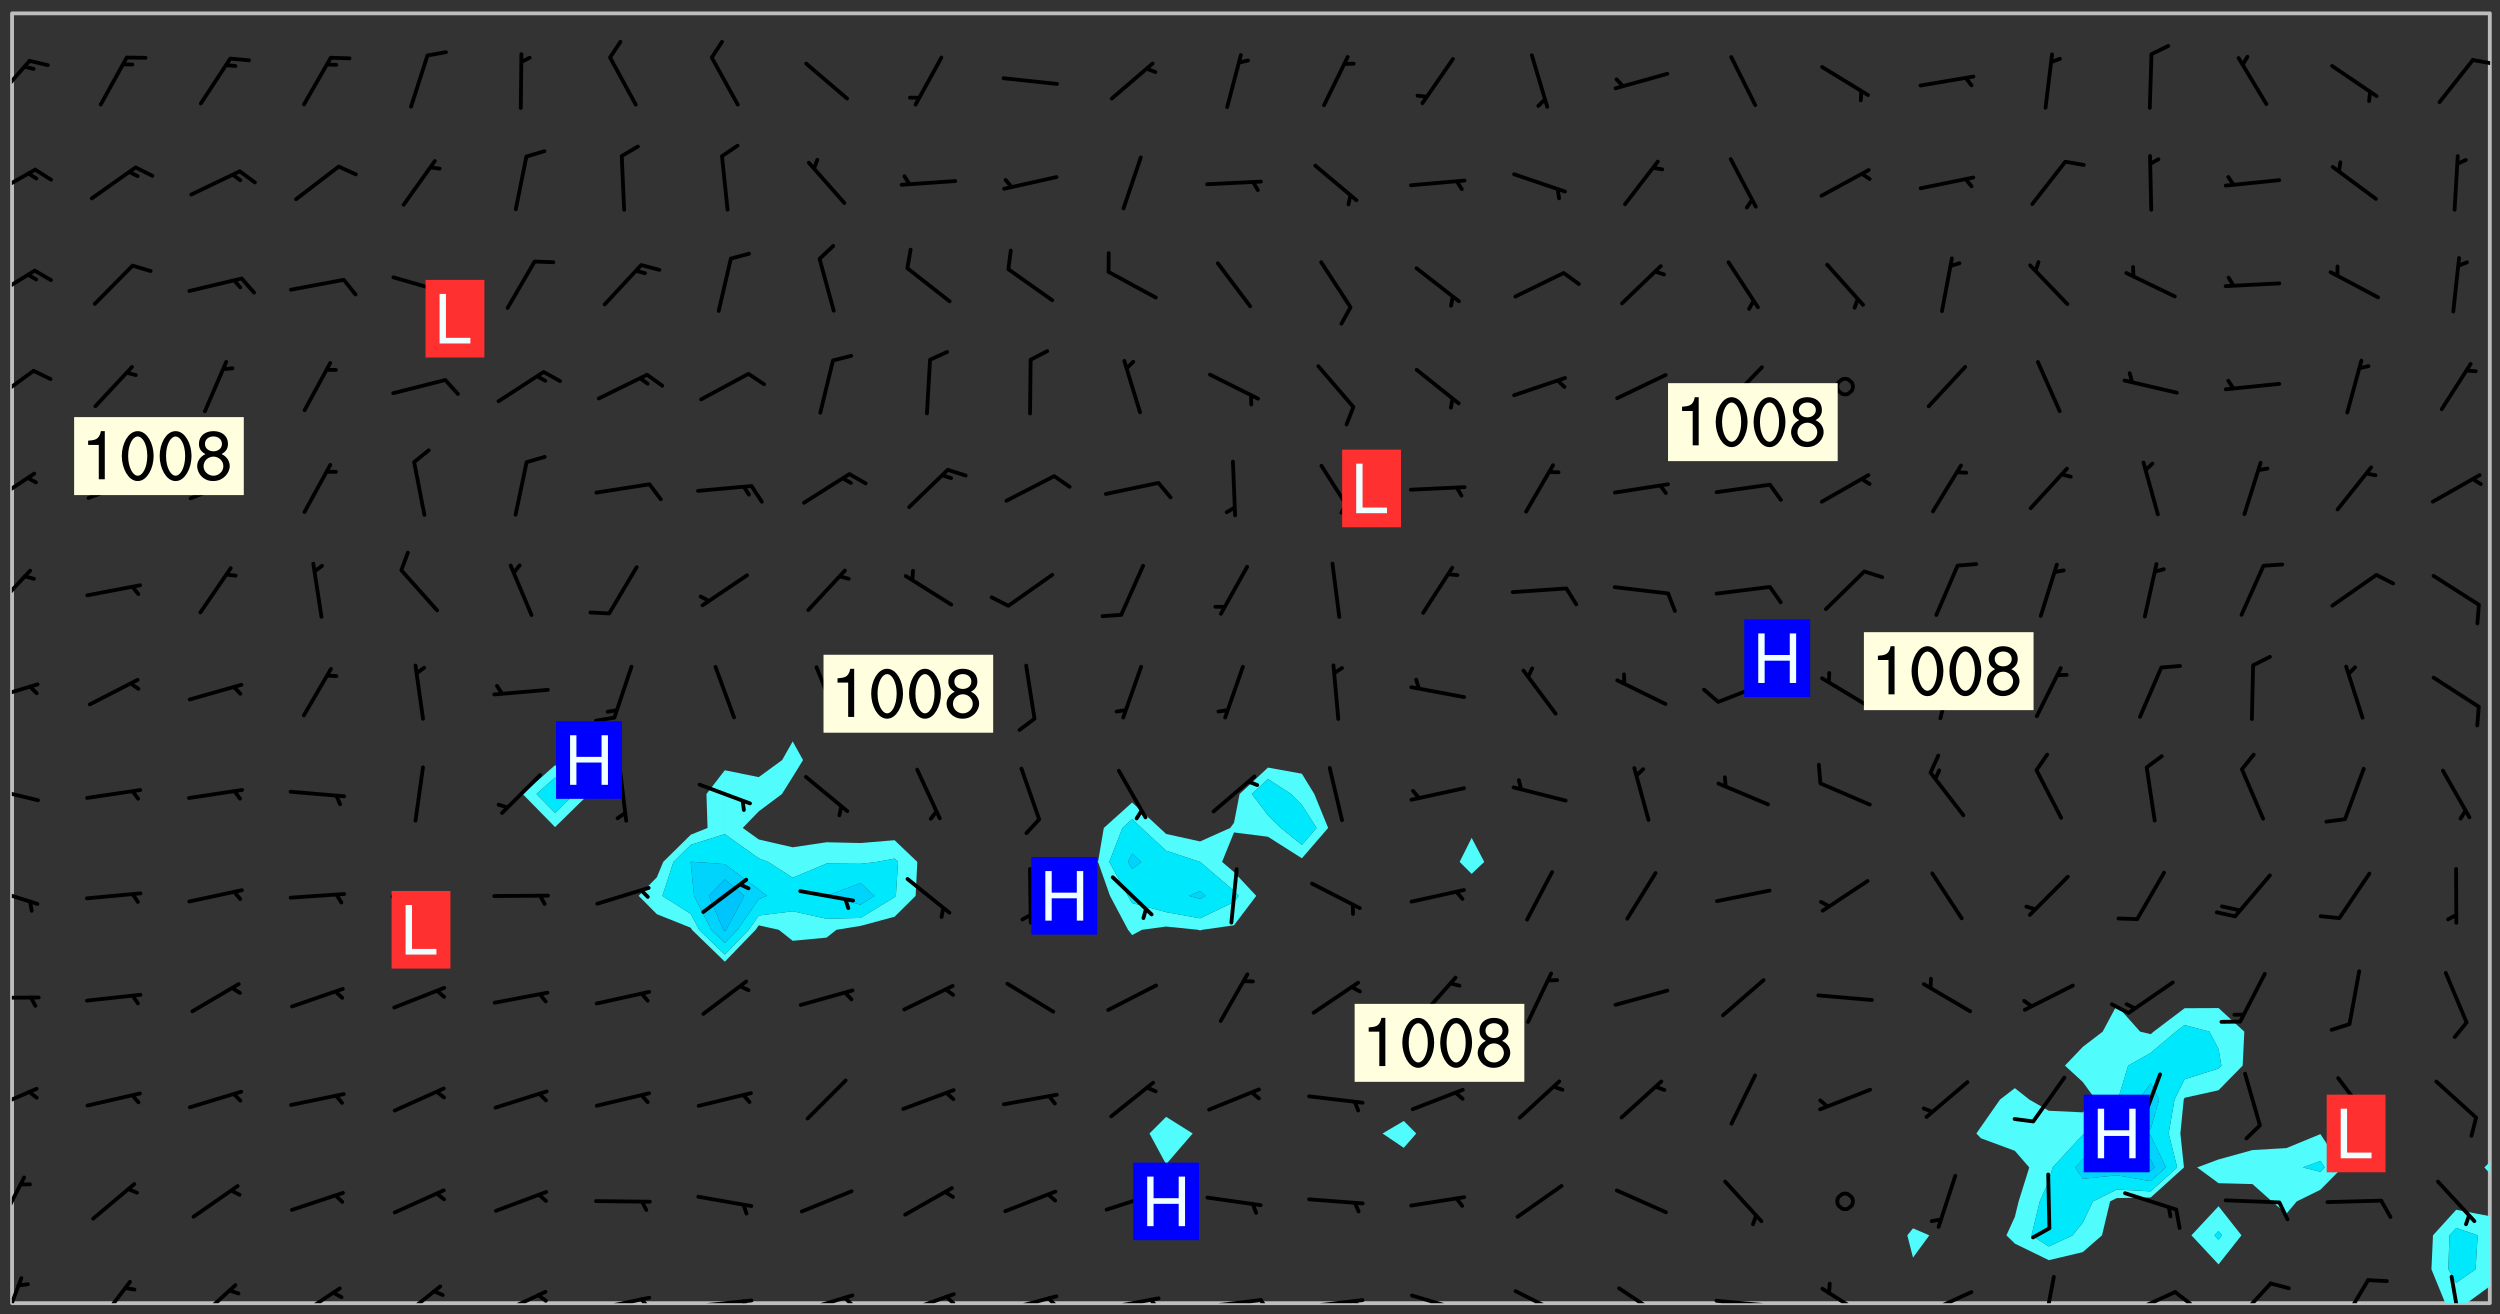 <svg xmlns="http://www.w3.org/2000/svg" role="img" xmlns:xlink="http://www.w3.org/1999/xlink" viewBox="142.45 309.95 326.84 171.84"><rect x="142.45" y="309.95" width="326.84" height="171.84" fill="#333333" stroke="none"/><defs><clipPath id="a"><path d="M144 311.672h1v168.656h-1zm0 0"/></clipPath><clipPath id="b"><path d="M144 311.672h324v168.656H144zm0 0"/></clipPath><clipPath id="c"><path d="M460 468h8v12.328h-8zm0 0"/></clipPath><clipPath id="d"><path d="M464 478h4v2.328h-4zm0 0"/></clipPath><clipPath id="e"><path d="M467 311.672h1V462h-1zm0 0"/></clipPath><clipPath id="f"><path d="M144 476h2v4.328h-2zm0 0"/></clipPath><clipPath id="g"><path d="M154 477h6v3.328h-6zm0 0"/></clipPath><clipPath id="h"><path d="M167 477h7v3.328h-7zm0 0"/></clipPath><clipPath id="i"><path d="M180 478h8v2.328h-8zm0 0"/></clipPath><clipPath id="j"><path d="M194 477h7v3.328h-7zm0 0"/></clipPath><clipPath id="k"><path d="M207 478h8v2.328h-8zm0 0"/></clipPath><clipPath id="l"><path d="M212 479h3v1.328h-3zm0 0"/></clipPath><clipPath id="m"><path d="M220 479h8v1.328h-8zm0 0"/></clipPath><clipPath id="n"><path d="M226 479h2v1.328h-2zm0 0"/></clipPath><clipPath id="o"><path d="M233 479h8v1.328h-8zm0 0"/></clipPath><clipPath id="p"><path d="M239 479h2v1.328h-2zm0 0"/></clipPath><clipPath id="q"><path d="M246 479h9v1.328h-9zm0 0"/></clipPath><clipPath id="r"><path d="M252 479h3v1.328h-3zm0 0"/></clipPath><clipPath id="s"><path d="M260 478h8v2.328h-8zm0 0"/></clipPath><clipPath id="t"><path d="M265 479h3v1.328h-3zm0 0"/></clipPath><clipPath id="u"><path d="M273 479h8v1.328h-8zm0 0"/></clipPath><clipPath id="v"><path d="M279 479h2v1.328h-2zm0 0"/></clipPath><clipPath id="w"><path d="M286 479h9v1.328h-9zm0 0"/></clipPath><clipPath id="x"><path d="M292 479h2v1.328h-2zm0 0"/></clipPath><clipPath id="y"><path d="M300 479h8v1.328h-8zm0 0"/></clipPath><clipPath id="z"><path d="M307 479h2v1.328h-2zm0 0"/></clipPath><clipPath id="A"><path d="M313 479h8v1.328h-8zm0 0"/></clipPath><clipPath id="B"><path d="M319 479h2v1.328h-2zm0 0"/></clipPath><clipPath id="C"><path d="M326 479h9v1.328h-9zm0 0"/></clipPath><clipPath id="D"><path d="M332 480h2v.328h-2zm0 0"/></clipPath><clipPath id="E"><path d="M340 478h8v2.328h-8zm0 0"/></clipPath><clipPath id="F"><path d="M353 478h8v2.328h-8zm0 0"/></clipPath><clipPath id="G"><path d="M366 479h9v1.328h-9zm0 0"/></clipPath><clipPath id="H"><path d="M380 478h7v2.328h-7zm0 0"/></clipPath><clipPath id="I"><path d="M393 478h8v2.328h-8zm0 0"/></clipPath><clipPath id="J"><path d="M393 480h2v.328h-2zm0 0"/></clipPath><clipPath id="K"><path d="M409 476h3v4.328h-3zm0 0"/></clipPath><clipPath id="L"><path d="M420 478h8v2.328h-8zm0 0"/></clipPath><clipPath id="M"><path d="M426 478h4v2.328h-4zm0 0"/></clipPath><clipPath id="N"><path d="M434 477h6v3.328h-6zm0 0"/></clipPath><clipPath id="O"><path d="M448 477h5v3.328h-5zm0 0"/></clipPath><clipPath id="P"><path d="M462 476h3v4.328h-3zm0 0"/></clipPath><clipPath id="Q"><path d="M144 463h2v8h-2zm0 0"/></clipPath><clipPath id="R"><path d="M144 452h4v4h-4zm0 0"/></clipPath><clipPath id="S"><path d="M144 440h4v1h-4zm0 0"/></clipPath><clipPath id="T"><path d="M144 425h4v4h-4zm0 0"/></clipPath><clipPath id="U"><path d="M144 412h4v3h-4zm0 0"/></clipPath><clipPath id="V"><path d="M144 399h4v3h-4zm0 0"/></clipPath><clipPath id="W"><path d="M144 384h3v6h-3zm0 0"/></clipPath><clipPath id="X"><path d="M144 371h4v5h-4zm0 0"/></clipPath><clipPath id="Y"><path d="M144 358h4v5h-4zm0 0"/></clipPath><clipPath id="Z"><path d="M144 345h4v5h-4zm0 0"/></clipPath><clipPath id="aa"><path d="M144 331h4v5h-4zm0 0"/></clipPath><clipPath id="ab"><path d="M144 317h3v7h-3zm0 0"/></clipPath><clipPath id="ac"><path d="M465 317h3v2h-3zm0 0"/></clipPath><g id="ad" clip-path="url(#clip1)"><path fill="#fff" fill-opacity="0" fill-rule="evenodd" d="M0 0h1000v1000H0zm0 0"/><path fill="#d3d3d3" fill-opacity="0" fill-rule="evenodd" d="M162.152 355.867l-.234.293.059.234.117.172.176.234.293.348.113.059.117-.172.059-.234.176-.176.465-.176h.699l.234.293.289.816.059.176.176.23.352.234.699.699.172.176.234.348.234.41.289.582.41.465.23.234.234.176.117.23.176.293.172 1.164v.234l.059.289.059.117.117.117.348.41.117.172.176.176.176.234.117.172.172.352.059.234.234.406.234-.059-.176.176-.059.93h-.582l-.234-.113-.348.113-.117.117-.059.293-.059.176-.117.172-.465.293-.059.234-.059.113v.645l.059.172v.41l.059.059v.406l.059.406.117.176.059.059.23.641-.059.293v.699l-.059.582v.234l-.059.23-.055.352v1.922l.055.117h.426l-.367.117-.023.352.891 1.168 1.742.539 1.34.359v.539l.09.809.535.715 1.52.27.891-.086.09 1.164.535.18 1.16-.18 2.055-.984 1.16-.363 1.879-.176 1.695-.18-.18.719-1.516.086-1.25.09-.805.27-1.074.809.27.719.535.898-.18.625-.266.809.266 1.078.625.898.805.18 1.25-.18-.266.723.098.504.055.293v.172l.059.293v.406l.176.117.352.117h.406l.293-.176.113-.117.059-.117.117-.23.059-.176.352-.465.23-.176.176-.059.176.059.059.176.117.988.055.469.059.172.117.234.176.059.816.059h.289l.117.234.059.406.059.352v1.105l.117.293.117.348.289.699.176.352.582.754.352.176.172.059.469.234.641.465.348.234.293.176.293.055.23.062.816.348.293.176.113.172.352.352.117.176.523.641v.289l.059.352v.348l.059.352.059.289.117.059.172.059h.176l.582.234.176.117.176.289.176.234.113.234.293.23.117.117v.41l.059.055.289.234.234.117.059.117.117.172.059.117.23.234.059.176.234.059.117.059-.117.113-.059.117v.117l-.117.293-.117.289v.582l.176.117.117.059.059.117.117.117.113.059.176.348.059.352.059.406v.176l-.059.176-.117.699v.172l.117.176.293.293h.406l.176.117.117.172.117.293v.234h-.527l-.23-.234h-.234l-.176.059-.059.699.059.348.117.176.176.41.117.23.289.469.176.055h.523l.234.059.758.641.059.293v.234l.059.059.23.348v.352l-.117.172v.293l.293.289.293.176.172.059.293.176.293.117.582.406.289.234.293.176.219.16.016.012.23.176.641.523.176.234.117.176.176.176.113.172v.641l.117.176.469.117.582.117.234.059.23.113.293.117.113.059.586.352.289.172.176.062.176.055.176.059.699.352.289.176.234.055.289.176.234.117.641.406.293.117.172.059.234.059.41.059.23.059.234.117.059.172-.41.176.469.059.059.293.113.234.176.055.234.059.176.059.406.117.641.234.117.172.059.234v.176l-.059.117-.059.406.234.234.117.059.348.117.641.23.176.117.289.117.176.176.234.465.582 1.105.176.176.348.176.176.117.352.117 1.047.523.234.059.465.113.293.059.465.176.758.582.234.234.348.465.176.176.289.234.816.699.293.176.289.289.293.176.293.289.695.641.176.176.293.234.289.234.469.289.641.582.348.234.234.293.348.348.352.465.934.992.348.406.117.176.234.059.113.117.645.176.23.113.234.059.293.176.23.117.934.699.406.406.234.176.406.176.234.117.816.348.348.234.234.117.293.289.23.117.758.352.352.172.23.059.293.117.234.059.871.176h.816l.469.23.172.059.875.699.465.117.293.059.176.059.23.059.469.059.348.059.352.059.406.059h.293l.172.059v.23l.176.176h.293l.348.059.352.059.699.117h.641l.465-.234.293-.176.172-.117.41-.172.289-.176.934-.465.469-.293.523-.293.465-.172.465-.176 1.051-.465.289-.117.41-.117.289-.117.527-.176 1.516-.699.582-.348.289-.059.293-.059.348-.117.875-.23.352-.117h.113l.234-.059.875-.234.234-.059h.812l.352-.059.816-.117.172-.059.352-.055.293-.059.23-.059.816-.176.176-.059h.348l.234-.059.465-.117.758-.172.234-.059h.348l.41-.117.289-.059 1.285-.059h.289l.41-.059.23-.059h.176l.875-.117h.406l.41-.117h.348l.352-.113.871-.059h1.75l1.047.289.41.117.289.117.352.117.289.117 1.051.172.289.059h.293l.293.059.172.059.41.059.172.059.117.059h.117l.117.059.352.059h.113l.41.066 1.922.395 1.926.395 1.52.449 1.695.719 2.145.805 1.605-.719 1.43-.805 1.16-1.078 1.25-.449 3.035-.719 1.875-.359 2.145-1.348 2.234-1.254 2.5-1.258 1.695-.449 1.785-.18 1.16-.27.625.539 1.34-.27.715-.988.984-1.344.445-.18.805-.359 1.875-.539 1.785-.449 1.25-.27 1.16-.09 1.699-.09 1.961-.27 1.25-.09h.539l.625-.09h.891l2.145-.18 2.41-.18 2.59-.09 1.695.18 1.609.09 1.43.359 1.16.719 1.875.988 1.16 1.527.266.715.629.09.355.898.535.539.535 1.527 1.074.359h.535l-.805.535.09 1.707.715 2.695.891.805.895.988.715 1.258 1.785.539 1.52-.18.355 1.344 1.609-.805.98-.539.27.27.316-.215.219-.145.801.449.449-.359h.355l.535-.27.539-.719.535-.27.625-.988 1.16.449.84.371 1.395.617 1.695-.18h1.605l1.785.09.18-1.707.535-1.344.805.27.492.848.402.406-.09.539v.359l.715.449.711-.27h1.43l.359.988.445 1.258.715 1.344 1.25.629 1.695.629.715-.18.18-.539.98-.09.449.359.086 1.258-.266.629-.535.18v.539l.715.984.266.539.984.988.801 1.078-.266.359-.09.898-.625 2.332-.355 2.066-.09 1.793-.18.719-.09.539v1.438l-.98 1.883-.359 1.707-.535.898-.805 1.168-.266.539 2.055 1.254.086.359-.355.539-.09-.18v.809l.09 1.438-.445.715-1.074.094-.266.715.535.898.805.719 1.16.809 1.34.27.445.359-.355.449-1.789-.09-1.25-.449-.715-.719-.625-.09-.176 3.59-.188 1.309h89.359V311.703h-55.27v49.082l.762.125 3.289.543 2.023 2.836v2.754l2.352.332 2.348.332h4.051l-1.379 4.16-2.023.707-2.023.703-.543.344-2.594 1.617-.188.117-2.023-2.078-.73-2.742-2.672-2.078-1.375-3.5-.066-.082-1.957-2.672 2.75-1.418v-49.082H294.422v91.414l.117.031.133.012.074.074.105.047.09.059.086.059.09.059.297.297.059.09.031.117.027.117.016.137-.031.117-.059.09-.059.086-.043.105-.047.102-.027.121v.145l.176.27.148.148.074.086.074.074.043.105.062.09.059.086.043.105.059.09.047.102.043.105.059.086.117.18.074.074.062.086.059.09.043.105.059.09.059.086.062.09.059.09.043.102.117.18.074.074.059.086.074.074.09.059.105.047h.148l.133-.016.133.016.102-.047.074-.074.047-.102-.016-.133v-.148l-.047-.105-.027-.117-.047-.102-.027-.121-.043-.102-.062-.09-.043-.102-.043-.105-.031-.117-.016-.133-.012-.137.086-.059.059-.086.121-.031.043.105.016.133v.117l.059.102.059.09.09.059.148.148.059.09.043.105-.012.102.086.059.105.047.086.059.09.059.074.074-.117.027-.105.047-.086.059-.074.074-.059.09-.062.086-.027.121-.047.102-.043.105-.031.117-.012.133-.016.133v.148l.027.117.047.105.043.102.059.09.074.074.09.059.074.074.09.059.059.09.043.105.047.102.117.031.133.016h.148l.117-.031.105.043.043.105.047.102.027.121L299.5 410l.027.117.031.121.027.117.105.043.102.047.133-.016.148.148.062.086.074.074.07.074.09.062.105.043.102.043.117.031.137.016.117-.031.074-.074.027-.117-.012-.133-.031-.121-.027-.117.043-.105h.117l.09.062.117.027h.148l.133.016h.148l.133.016.133-.016h.148l.133-.016.133-.012.137.012.117-.027.133-.016.191-.059-.059.176-.016.133-.027.121-.016.133-.059.086-.133.016-.105.047-.105.043-.117.031-.117.027-.266.031h-.148l-.133.016-.074.074.059.086.148.148.117.18.074.07.09.062.09.059.086.059.09.059.102.043.105.062.105.043.086.059.105.047.102.043.18.117.059.09-.043.102-.047.105.016.133.223.223.059.09.043.102.031.121.043.102.016.133.031.117.012.137.031.117.148.148.102.043.105.043.117.031.133.016.137.016h.117l.117-.031.09-.059.043-.105.047-.102.043-.105.031-.117.012-.133v-.148l-.012-.133-.016-.133-.031-.117-.043-.105-.047-.105-.043-.102-.043-.105-.016-.133.016-.133.027-.117.031-.117.027-.121.047-.102.09-.059.086-.062.074-.074.09-.059.223-.223.059-.086.074-.074.117-.18.059-.086v-.148l-.074-.074-.102-.047-.105-.043-.102-.043-.059-.09-.047-.105-.027-.117.09-.059.117-.031.102-.043.18-.117.148-.148.012-.133-.012-.105-.09-.059-.133.016h-.148l-.133.016-.133-.016-.121-.031-.086-.059-.074-.074-.059-.09-.062-.086-.117-.18-.059-.086.031-.121.086-.059.121-.031.059-.086v-.121l-.031-.117-.059-.09-.059-.086-.047-.105-.027-.117-.016-.133.059-.09.074-.074.09-.059.117-.18.074-.074.059-.086.148-.148.121-.031.133-.016.133.016.074.074.043.105.016.133-.031.117-.117.031-.133.012-.148.148-.043.105-.047.102-.027.121-.031.117v.148l.031.117.043.105.059.09.074.07.074.074.117.031.121.027.117-.027.133-.016h.117l.09.059.074.074.047.105.059.086.102.047.133.016.105.043.086.059-.012.105-.074.074-.18.117-.059.09-.09.059-.07.074-.074.074-.062.09-.027.117-.016.133.016.133-.016.133v.148l.016.133.027.117.031.121.074.074.09.059.086.059.09.059.117.031v.086l-.102.047-.09.059-.266.031-.117.027h-.148l-.105.043-.102.047-.059.09-.062.234-.012.133-.031.121-.016.133v.293l-.012.133.012.137.016.133.133.016.133.012.121.031.086.059.074.074.047.105.043.102.016.133v.445l-.016.133v.445l.031.266.027.117.016.133.031.117.086.211.031.266v.148l-.031.117-.027.117-.031.121-.027.117-.031.117-.031.121-.012.133-.016.133.09.059.117-.031.102.016.047.105-.031.266v.441l-.043.105-.047.105-.043.102-.043.105-.059.086-.031.121-.043.117-.031.117-.016.133.016.133.059.09.105.047.086.059.059.086-.012.137-.031.117-.043.102v.445l-.016.133v.148l-.031.117-.043.105-.027.117-.047.105-.043.102-.031.121-.027.117-.031.133-.031.117-.027.117-.043.105-.031.117-.031.121-.012.133-.016.133v.297l.027.117v.148l.047.398.027.117.059.09.121.031h.148l.133-.016.059.09v.117l-.059.09-.09.059-.102.043-.105.047-.09.059-.086.059-.137.016-.117-.031-.133-.016-.102.047-.062.086-.012.137-.016.133-.031.117-.027.117-.016.133-.031.121v.297l.016.133.031.117v.148l.012.133v.148l-.027.117-.047.102-.027.121-.031.117-.059.09-.074.074-.102.043-.105.047-.117.027-.121.031-.102-.047.059-.086.105-.047.027-.117.031-.117.027-.121.031-.117v-.148l.016-.133-.031-.117-.043-.105-.105.016-.074.074-.102.043-.09.062-.074.074-.043.102-.016.133-.031.117L304.25 426l-.031.117-.027.117-.031.121-.027.117-.031.117-.043.105-.09.059h-.09l-.117-.031-.031-.086.016-.137-.031-.117v-.148l-.012-.133v-.148l-.062-.234-.027-.121-.043-.102-.047-.105-.059-.086-.059-.09-.043-.105-.062-.086-.148-.148-.07-.074-.105-.047-.105-.043-.102-.043-.297-.297-.09-.074-.086-.059-.105-.043-.09-.062-.086-.059-.105-.043-.09-.059-.086-.062-.074-.07-.105-.047-.086-.059-.105-.043-.09-.062-.102-.043-.105-.043-.086-.059-.105-.047-.105-.043-.102-.047-.09-.059-.102-.043-.105-.043-.09-.062-.117-.027-.133-.016-.133.016H299.75l-.133.016-.117-.031-.09-.059-.074-.074-.09-.059-.102-.047h-.148l-.121-.027-.102-.043-.074-.074-.117-.18-.09-.059-.102-.043-.09-.062-.105-.043-.09-.059-.086-.059-.105-.047-.059-.086-.059-.09-.043-.105-.047-.102-.074-.074-.086-.059-.074-.074-.09-.059-.223-.223-.043-.105-.031-.266.105-.043h.145l.105.043.074.074.09.059.086.059.105.047.09.059.148.148.07.074.148.148.062.086.074.074.086.059.074.074.09.062.09.059.086.059.27.176.102.047.105.043.102.043.047-.074.059-.086.074-.074.07-.074.105.043.074.074.059.09.043.102.047.105.043.105.121.027.117-.027.074-.09.043-.105.059-.09.074-.074.105-.043.117-.027.133.012.09.059.148.148.059.09.043.105.047.102.043.105.043.102.105.047.105.043.133.016.086-.059.059-.09.074-.074.105-.043.117.027.105.047.102.043.105.043.102.047.18.117v.117l-.016.133.016.133.016.137.059.086.102.047.121.027.117.031h.148l.117-.031.059-.09.18-.117.059-.09.074-.074.059-.086.117-.18.18-.117.117.031.09.059.043.074-.016.133v.117l.09.059h.148l.133-.016.133-.012.266-.031.105-.043.117-.031.121-.027.074-.074.07-.074.062-.09-.016-.105-.047-.102-.102-.043-.105-.016-.117.027-.266.031h-.148l-.074-.074-.09-.059-.117-.031-.117-.027-.133-.016h-.148l-.133.016h-.297l-.105-.047-.148-.148-.043-.102-.059-.09.223-.223.086-.059.105-.043.117-.031.133-.016.133.016.137.016.102.043.133-.012.09-.062.102-.043.062-.09-.047-.102-.09-.059-.117-.031-.102-.043-.059-.09-.062-.09v-.117l.016-.133.105-.047.074-.07v-.121l-.09-.059-.031-.117.09-.059.074-.074.043-.105.059-.09.047-.102.016-.133v-.148l-.047-.105-.043-.102-.09-.059-.133-.016-.102-.043-.137-.016-.117-.031h-.445l-.133-.016-.133-.012-.133-.016-.117-.031h-.148l-.133-.016-.133-.012-.266-.031-.121-.043-.086-.059-.074-.074v-.148l.012-.133.105-.047.102-.043.133-.016h.152l.133-.016h.293l.121.031.102.043.09.059.234.062.121-.047.09-.059.102-.043.133-.016.105.043.102.047.133.012.121-.027h.145l.121-.031.117-.027.105-.047.074-.074.086-.059.148-.148.059-.086.047-.105.027-.117.016-.105-.102-.043-.09-.059-.117-.031-.105-.043-.09-.062-.074-.086-.074-.074-.102-.043-.105-.047-.102-.043-.059-.09-.047-.102-.086-.211-.062-.086-.059-.09-.074-.074-.086-.059h-.27l-.117.031-.09.059-.102.043-.133.016-.105-.016-.027-.117-.062-.09-.117-.031-.102-.043-.148-.148-.031-.117-.016-.105.074-.074.18-.117.117-.027.117-.031.137.016.102.043.105.043.102.047.105.043.117.031.133.016.117.027.133.016.105-.016.09-.059-.074-.074-.105-.043-.074-.074-.074-.09-.148-.148-.086-.059-.09-.059-.074-.074-.09-.059-.102-.047-.121-.027-.102-.047-.105-.043-.117-.031-.102-.043-.121-.031h-.148l-.117.031-.105.043-.086.062-.18.117-.086.059-.09.059-.105.047-.086.059-.105.043-.102.043-.105.047-.074.074-.059.09-.059.086-.047.105-.059.086-.074.074-.133-.012-.117-.031h-.117l-.074.074-.09.059-.074.074-.09.059-.086.059-.105.047-.102.043-.137.016-.102-.043-.148-.148-.105-.047h-.086l-.105.047-.102.043-.121.031-.117-.031-.074-.074v-.117l.031-.121.074-.07.059-.09.074-.074.117-.031.105-.043h.293l.133-.016.137-.016.102-.043.09-.059.102-.047.09-.059.133-.012.09.059.133.012.09-.059.086-.059.105-.043.09-.059.086-.062.09-.059.148-.148.059-.086.059-.09.105-.043.133-.016.117.027.121.031.059-.059.059-.09.031-.266.027-.117.105.012.133.016.102-.043.09-.059.059-.09.074-.074.059-.09.047-.102.012-.133-.012-.133-.047-.105-.148-.148-.059-.09-.059-.086-.043-.105v-.445l.016-.133v-.148l.012-.133-.059-.059-.09.059-.102-.043-.18-.117-.086-.059-.062-.09-.059-.09-.074-.074-.086-.059-.121.031-.102.012-.105.047-.086.059-.105.043-.148.148-.09.059-.086.059-.09.062-.105.043-.133.016v-.121l.105-.043.117-.031.074-.07.043-.105v-.148l-.027-.117-.148-.148-.133-.016h-.148l-.117.031-.105.043-.102.043-.09.062-.117.027-.074-.074.012-.133-.043-.102-.043-.105-.09-.059-.117.027-.121.031-.117.031-.102.043-.121.031-.102.043-.105.043-.09.059-.102.016v-.117l.016-.133-.059-.09-.074.043-.148.148-.059.09-.074.074-.047.105-.043.102-.074.074-.059.09-.074.074-.059.086-.074.074-.09.062-.074.07-.074.074-.102.016-.133.016-.105-.043v-.121l.148-.148.043-.102.059-.09.047-.102.043-.105.059-.09.031-.117.043-.102.031-.121.027-.117.047-.105.043-.102.043-.105.074-.07.09-.062.09-.059.102-.043h.297l.266-.031.105-.043-.074-.074-.117-.031-.105-.043-.09-.059-.102-.047-.09-.059-.102-.043-.105-.043-.09-.062-.086-.059-.105-.043-.102-.043-.121-.031-.117-.031-.102-.043L297.5 410.25l-.102-.043-.09-.059-.043-.105-.016-.133.102-.043.133-.016.137.016.133-.016.102-.043.059-.09.016-.105-.09-.059-.074-.074-.102-.043-.09-.059-.148-.148-.043-.105-.016-.133v-.293l-.059-.09-.09-.059-.074-.074-.043-.105-.031-.117-.059-.09-.074-.074-.117-.027-.074-.074-.09-.059-.09-.062-.086-.059-.074-.074-.059-.086-.047-.105-.086-.059-.148-.148-.195-.059-.133.016-.102.043-.074.074-.047.102-.043.105-.059.09-.059.086-.297.297-.09.059h-.086l-.062-.086-.043-.105.031-.117.059-.09.027-.117-.012-.133-.09-.062-.105.047-.117.027-.117.031-.27.176-.102.047-.117.027-.105.047-.09.059-.102.043-.059-.086-.047-.105.016-.133.047-.105.07-.074.074-.07.059-.09v-.148l-.043-.105h-.238l-.102.047-.031.117-.027.117-.031.121-.074.043-.133.016-.074-.047-.043-.102-.043-.105-.047-.102-.043-.105-.121.031-.102.043-.133.016-.117.031-.105.043-.09.059-.102.047-.121.027-.133.016-.102-.043-.059-.09-.047-.105-.043-.102-.043-.105v-.117l.059-.09.086-.059.18-.117.102-.047.105-.043.105-.059.102-.043.09-.062.102-.043.105-.059.102-.047.09-.059.105-.043.102-.043.09-.062.102-.043.137-.016.117.031.102.043.121.031.102.043.105.047.102.043.105.043.102.047.105.043.102.043.105.047.086.059.105.043.117.031.105.043.102.047.09.059.105.043.102.043.105.047.117.027.102.047.121.027h.148l.086-.059.016-.102.059-.09-.027-.117-.074-.074-.117-.18-.074-.074-.09-.074-.18-.117-.086-.059-.105-.043-.102-.047-.27-.176-.059-.09-.074-.074-.059-.09-.043-.102-.031-.117-.016-.137v-.562l-.012-.133-.016-.133-.031-.117-.016-.133-.012-.133-.031-.121-.223-.223-.059-.086-.016-.105.031-.117.133-.016v-91.414H172.992v1.453l-.059.234-.352 1.051-.172.523-.117.348-.176.41-.117.172-.234.293-.23.059h-.352l-.117.059-.23.406v.293l.117.176.23.23.117.234.641.758.293.465.176.234.23.352.234.348.641.816.176.465.172.41.117.695.176.469.117 1.398.059.465v.875l.117 1.047v4.781l-.059.465-.352 1.281-.176.523-.113.41-.352.93L172.934 336l-.234.582-.117.176-.172.348-.176.406-.352.816-.059.293-.113.293-.117.289-.059.176-.117.875-.059.406-.059.117-.059.176-.059.172-.23.527-.117.172v.234l-.117.234-.059.172-.176.586v.289l-.059.176v.293l-.059.113-.059.527v.172l-.055.234v2.621l-.176.816-.117.176-.176.234-.117.172-.113.234-.586.934-.23.289-.293.465-.176.234-.289.352-.352.699-.113.23-.176.41-.176.23-.406.527-.816.699-.293.172-.289.234-.176.117-.176.176-.523.406-.527.176-.172.176-.234.055-.641.176h-.758m12.211 31.023l-1.074.449.359.895 1.25-.715.445-.539-.98-.09"/><path fill="#d3d3d3" fill-opacity="0" fill-rule="evenodd" d="M201.508 416.598h-.895l.449.629.98.359.805-.09.445-.988-.176.09-.715-.355-.895.355m154.621 59.07l-.059-.523v-.293l.113-.293.059-.23.469-.469h.113l.117-.113.117-.059h.176l.234-.059h.348l.234.059.117.059.23.172.059.176.117.582v.293l-.117.176-.172.289-.176.176-.527.523-.23.234-.117.059h-.176l-.117-.059-.406-.293-.176-.117-.117-.059-.059-.113-.055-.117m6.641-10.957l-.059-.172v-1.109l.059-.172.176-.059.172-.059h.176l.234-.059.117.059.059.699-.059.172-.117.176-.117.059-.234.523-.113.059h-.234l-.059-.117m9.613-14.391l-.117-.176v-.699l.293-.875.117-.172.176-.352.113-.23.117-.293.352-.758.117-.23.172-.234h.176l.117-.059h.641l.117.059.234.234.172.113.352.293.117.117.113.176v.113l.117.059.117.117v.699l-.059.176v.23l-.059.176-.348 1.051-.117.23-.117.234-.117.059-.23.234-.641.289h-.875l-.41-.117-.641-.465"/><path fill="none" stroke="#bebebe" stroke-linecap="round" stroke-linejoin="round" stroke-miterlimit="10" stroke-width=".5" d="M467.957 311.695H144.027v168.625h323.93v-168.625"/><g clip-path="url(#a)"><path fill="#fff" fill-opacity="0" fill-rule="evenodd" d="M144 475.891v4.438h.004H144V311.672h.004H144v164.219"/></g><g clip-path="url(#b)"><path fill="#fff" fill-opacity="0" fill-rule="evenodd" d="M144.004 480.328V311.672h71.012v98.312l-4.238 3.77 4.238 4.328 4.418-4.328-4.418-3.77v-98.312h31.066V406.875l-1.379 2.441-3.059 2.23-4.438-.895-2.398 3.102.145 4.438-2.188.883-3.609 3.555-.828 2.008-2.383 2.434 2.383 2.398 4.438 1.777.141.262 4.301 4.168 4.031-4.168.406-.582 2.613.582 1.824 1.438 4.438-.418 1.273-1.02 3.164-.512 4.441-1.195 2.754-2.73.219-4.441-2.973-2.836-4.441.371-4.438-.102-4.438.656-4.438-1.02-2.094-1.508 2.094-2.168 3.031-2.27 1.406-2.238 1.352-2.199-1.352-2.441v-95.203h62.137v98.629l-3.707 3.453-.73 3.758-.492.68-3.945 1.766-4.441-.98-.844-.785-3.594-3.328-3.707 3.328-.73 4.289-.094.148.094.07 1.543 4.371 2.355 4.438.539.691 1.289-.691 3.148-.426v24.879l-2.176 2.176 2.176 4.027 3.473-4.027-3.473-2.176v-24.879l4.191.426.25.086.285-.086 4.152-.59 2.91-3.848-2.91-3.109-1.559-1.332 1.559-3.852 4.438.566 4.438 2.816 3.434-3.969-1.812-4.438-1.621-2.648-4.438-.805v-98.629h17.754V456.5l-2.777 1.637 2.777 1.875 1.633-1.875-1.633-1.637V311.672h8.875v107.816l-1.57 3.141 1.57 1.566 1.645-1.566-1.645-3.141v-107.816h57.699v158.863l-.742.918.742 2.91 2.133-2.91-2.133-.918V311.672h26.633v129.715l-1.836 3.434-2.605 2-2.328 2.441 2.328 2.141 1.68 2.297-1.68 1.676-4.438-.211-2.555-1.465-1.883-1.492-1.938 1.492-2.5 3.582-.594.855.594.625 4.438 1.641 1.883 2.172-1.391 4.441-.492 2.016-1.105 2.422 1.105 1.078 4.438 2.168 4.438-1.055 2.512-2.191 1.062-4.438.867-.434 4.438-.078 4.352-3.93-.469-4.438.441-4.438.113-.23 4.438-.988 3.152-3.219.215-4.441-3.367-3.082-4.438.02-4.047 3.062-.391.332-1.379-.332-3.059-3.434V311.672h26.629v146.547l-4.438 1.828-4.441.258-4.438 1.227-2.801 1.043 2.801 2.062v3.012l-3.543 3.805 3.543 3.797 3-3.797-3-3.805v-3.012l4.438.113 2.535 2.266 1.906 1.609 1.348-1.609 3.09-1.52 2.887-2.922-2.887-4.355V311.672h22.188v150.156l-.75.746.75.82v5.562l-4.434-.848-3.035 3.344-.203 4.438 1.812 4.438H144.004"/></g><path fill="#50fcfc" fill-rule="evenodd" d="M215.016 418.082l-4.238-4.328 4.238-3.77v1.609l-2.43 2.16 2.43 2.48 2.531-2.48-2.531-2.16v-1.609l4.418 3.77-4.418 4.328"/><path fill="#00e8fc" fill-rule="evenodd" d="M215.016 416.234l-2.43-2.48 2.43-2.16 2.531 2.16-2.531 2.48"/><path fill="#50fcfc" fill-rule="evenodd" d="M228.328 429.469l-2.383-2.398 2.383-2.434.828-2.008 3.609-3.555 2.188-.883-.145-4.438 2.398-3.102v8.344l-4.441 1.402L230.5 422.629l-1.449 4.441 3.715 2.367 1.086 2.07 3.355 3.25 3.141-3.25 1.297-1.863 4.438-.562 4.438.984 4.438-.113 4.441-2.711.172-.172.285-4.441-.457-.434-2.316.434-2.125.254-4.438-.043-4.438 1.863-3.211-2.074-1.227-.465-4.438-3.168v-8.344l4.438.895 3.059-2.23 1.379-2.441 1.352 2.441-1.352 2.199-1.406 2.238-3.031 2.27-2.094 2.168 2.094 1.508 4.438 1.02 4.438-.656 4.438.102 4.441-.371 2.973 2.836-.219 4.441-2.754 2.73-4.441 1.195-3.164.512-1.273 1.02-4.438.418-1.824-1.438-2.613-.582-.406.582-4.031 4.168-4.301-4.168-.141-.262-4.438-1.777"/><path fill="#00e8fc" fill-rule="evenodd" d="M232.766 429.438l-3.715-2.367 1.449-4.441 2.266-2.23v2.207l-.023.023.023.234.418 4.207 2.25 4.438 1.773 1.715 1.66-1.715 2.777-3.996 1.062-.441-1.062-.844-4.438-3.305-4.105-.293-.336-.023v-2.207l4.441-1.402 4.438 3.168 1.227.465 3.211 2.074 4.438-1.863 4.438.043v2.516l-4.438 1.656-.02.016.02.008 4.438 1.141 1.816-1.148-1.816-1.672v-2.516l2.125-.254 2.316-.434.457.434-.285 4.441-.172.172-4.441 2.711-4.438.113-4.438-.984-4.438.562-1.297 1.863-3.141 3.25-3.355-3.25-1.086-2.07"/><path fill="#00d4fc" fill-rule="evenodd" d="M232.766 422.863l-.023-.234.023-.023.336.023 4.105.293v1.996l-2.09 2.152 1.898 4.438.191.184.176-.184 2.383-4.438-2.559-2.152v-1.996l4.438 3.305 1.062.844-1.062.441-2.777 3.996-1.66 1.715-1.773-1.715-2.25-4.438-.418-4.207"/><path fill="#00c4fc" fill-rule="evenodd" d="M237.016 431.508l-1.898-4.438 2.09-2.152v1.992l-.152.16.152.363.184-.363-.184-.16v-1.992l2.559 2.152-2.383 4.438-.176.184-.191-.184"/><path fill="#00b8fc" fill-rule="evenodd" d="M237.207 427.434l-.152-.363.152-.16.184.16-.184.363"/><path fill="#00d4fc" fill-rule="evenodd" d="M250.52 427.078l-.02-.008.02-.016 4.438-1.656 1.816 1.672-1.816 1.148-4.438-1.141"/><path fill="#50fcfc" fill-rule="evenodd" d="M286.027 422.699l-.094-.07.094-.148.73-4.289 3.707-3.328v2.188l-1.27 1.141-1.719 4.438 2.422 4.441.566.938 4.438 1.188 4.441.812 4.438-2.133.609-.805-.609-.652-4.434-3.789-.004-.004-4.441-1.457-3.207-2.977-1.23-1.141v-2.188l3.594 3.328.844.785 4.441.98 3.945-1.766.492-.68.73-3.758 3.707-3.453v1.496l-2.102 1.957 2.102 2.789 1.68 1.648 2.758 2.219 1.922-2.219-1.922-2.988-1.418-1.449-3.02-1.957v-1.496l4.438.805 1.621 2.648 1.812 4.438-3.434 3.969-4.438-2.816-4.438-.566-1.559 3.852 1.559 1.332 2.91 3.109-2.91 3.848-4.152.59-.285.086-.25-.086-4.191-.426-3.148.426-1.289.691-.539-.691-2.355-4.438-1.543-4.371"/><path fill="#00e8fc" fill-rule="evenodd" d="M289.898 427.07l-2.422-4.441 1.719-4.438 1.27-1.141v4.488l-.547 1.09.547.926 1.207-.926-1.207-1.09v-4.488l1.23 1.141 3.207 2.977 4.441 1.457v3.824l-1.48.621 1.48.41.715-.41-.715-.621V422.625l.004.004 4.434 3.789.609.652-.609.805-4.438 2.133-4.441-.812-4.438-1.188-.566-.938"/><path fill="#00d4fc" fill-rule="evenodd" d="M290.465 423.555l-.547-.926.547-1.09 1.207 1.09-1.207.926"/><path fill="#50fcfc" fill-rule="evenodd" d="M294.902 462.164l-2.176-4.027 2.176-2.176 3.473 2.176-3.473 4.027"/><path fill="#00d4fc" fill-rule="evenodd" d="M299.344 427.48l-1.48-.41 1.48-.621.715.621-.715.41"/><path fill="#00e8fc" fill-rule="evenodd" d="M308.219 416.543l-2.102-2.789 2.102-1.957 3.02 1.957 1.418 1.449 1.922 2.988-1.922 2.219-2.758-2.219-1.68-1.648"/><path fill="#50fcfc" fill-rule="evenodd" d="M325.973 460.012l-2.777-1.875 2.777-1.637 1.633 1.637-1.633 1.875m8.875-35.816l-1.57-1.566 1.57-3.141 1.645 3.141-1.645 1.566m57.699 50.168l-.742-2.91.742-.918 2.133.918-2.133 2.91m8.879-15.602l-.594-.625.594-.855 2.5-3.582 1.938-1.492 1.883 1.492 2.555 1.465 4.438.211 1.68-1.676-1.68-2.297-2.328-2.141 2.328-2.441 2.605-2 1.836-3.434 3.059 3.434 1.379.332.391-.332 4.047-3.062v2.207l-1.133.855-3.305 2.781-2.938 1.66-1.344 4.438-.156.246-4.203 4.191-.238.176-3.941 4.262-.496 1.75-1.18 2.691-1.082 4.438 2.262 1.457 3.109-1.457 1.328-1.652 1.324-2.785 3.117-1.551 4.438.238 3.465-3.129-1.113-4.438.766-4.438 1.32-2.652 4.438-1.406.375-.379-.375-2.152-1.191-2.289-3.246-.855v-2.207l4.438-.02 3.367 3.082-.215 4.441-3.152 3.219-4.438.988-.113.23-.441 4.438.469 4.438-4.352 3.93-4.438.078-.867.434-1.062 4.438-2.512 2.191-4.438 1.055-4.438-2.168-1.105-1.078 1.105-2.422.492-2.016 1.391-4.441-1.883-2.172-4.438-1.641"/><path fill="#00e8fc" fill-rule="evenodd" d="M410.301 472.91l-2.262-1.457 1.082-4.438 1.18-2.691.496-1.75 3.941-4.262.238-.176 4.203-4.191.156-.246 1.344-4.438 2.938-1.66v3.961l-1.523 2.137 1.523 3.887v.793l-4.438.039-4.441 3.105-.969 1.051.969 1.492 4.441-.465 4.438.77 1.988-1.797-1.988-4.195v-.793l1.105-3.887-1.105-2.137v-3.961l3.305-2.781 1.133-.855 3.246.855 1.191 2.289.375 2.152-.375.379-4.438 1.406-1.32 2.652-.766 4.438 1.113 4.438-3.465 3.129-4.438-.238-3.117 1.551-1.324 2.785-1.328 1.652-3.109 1.457"/><path fill="#00d4fc" fill-rule="evenodd" d="M414.738 464.066l-.969-1.492.969-1.051 4.441-3.105 4.438-.039v3.109l-1.941 1.086 1.941.465.516-.465-.516-1.086v-3.109l1.988 4.195-1.988 1.797-4.438-.77-4.441.465"/><path fill="#00c4fc" fill-rule="evenodd" d="M423.617 463.039l-1.941-.465 1.941-1.086.516 1.086-.516.465"/><path fill="#00d4fc" fill-rule="evenodd" d="M423.617 457.586l-1.523-3.887 1.523-2.137 1.105 2.137-1.105 3.887"/><path fill="#50fcfc" fill-rule="evenodd" d="M432.492 475.25l-3.543-3.797 3.543-3.805v3.234l-.531.57.531.57.449-.57-.449-.57v-3.234l3 3.805-3 3.797m0-10.613l-2.801-2.062 2.801-1.043 4.438-1.227 4.441-.258 4.438-1.828v3.508l-2.293.848 2.293.57.562-.57-.562-.848v-3.508l2.887 4.355-2.887 2.922-3.09 1.52-1.348 1.609-1.906-1.609-2.535-2.266-4.438-.113"/><path fill="#00e8fc" fill-rule="evenodd" d="M432.492 472.023l-.531-.57.531-.57.449.57-.449.57m13.316-8.879l-2.293-.57 2.293-.848.562.848-.562.57"/><g clip-path="url(#c)"><path fill="#50fcfc" fill-rule="evenodd" d="M462.137 480.328l-1.812-4.438.203-4.438 3.035-3.344v2.375l-.879.969-.152 4.438 1.031 1.77 2.531-1.77.281-4.438-2.812-.969v-2.375l4.434.848v9.125l-3.062 2.246h-2.797"/></g><path fill="#00e8fc" fill-rule="evenodd" d="M463.562 477.66l-1.031-1.77.152-4.438.879-.969 2.812.969-.281 4.438-2.531 1.77"/><g clip-path="url(#d)"><path fill="#fff" fill-opacity="0" fill-rule="evenodd" d="M467.996 478.082l-3.062 2.246h3.062v-2.246"/></g><path fill="#50fcfc" fill-rule="evenodd" d="M467.996 463.395l-.75-.82.75-.746v1.566m0 5.562v9.125H468v-9.125h-.004"/><path fill="#fff" fill-opacity="0" fill-rule="evenodd" d="M467.996 463.395v5.562H468v-5.559l-.004-.004"/><path fill="#50fcfc" fill-rule="evenodd" d="M467.996 461.828v1.566l.004.004v-1.574l-.004.004"/><g clip-path="url(#e)"><path fill="#fff" fill-opacity="0" fill-rule="evenodd" d="M467.996 311.672H468v150.152-150.152h-.004"/></g><g clip-path="url(#f)"><path fill="none" stroke="#000" stroke-linecap="round" stroke-linejoin="round" stroke-miterlimit="10" stroke-width=".5" d="M145.242 477.043l-2.484 6.574"/></g><path fill="none" stroke="#000" stroke-linecap="round" stroke-linejoin="round" stroke-miterlimit="10" stroke-width=".5" d="M144.883 478l1.215-.156"/><g clip-path="url(#g)"><path fill="none" stroke="#000" stroke-linecap="round" stroke-linejoin="round" stroke-miterlimit="10" stroke-width=".5" d="M159.441 477.531l-4.25 5.594"/></g><path fill="none" stroke="#000" stroke-linecap="round" stroke-linejoin="round" stroke-miterlimit="10" stroke-width=".5" d="M158.82 478.344l1.211.199"/><g clip-path="url(#h)"><path fill="none" stroke="#000" stroke-linecap="round" stroke-linejoin="round" stroke-miterlimit="10" stroke-width=".5" d="M173.227 477.965l-5.195 4.73"/></g><path fill="none" stroke="#000" stroke-linecap="round" stroke-linejoin="round" stroke-miterlimit="10" stroke-width=".5" d="M172.473 478.652l1.156.41"/><g clip-path="url(#i)"><path fill="none" stroke="#000" stroke-linecap="round" stroke-linejoin="round" stroke-miterlimit="10" stroke-width=".5" d="M186.875 478.387l-5.859 3.883"/></g><path fill="none" stroke="#000" stroke-linecap="round" stroke-linejoin="round" stroke-miterlimit="10" stroke-width=".5" d="M186.023 478.953l1.078.586"/><g clip-path="url(#j)"><path fill="none" stroke="#000" stroke-linecap="round" stroke-linejoin="round" stroke-miterlimit="10" stroke-width=".5" d="M200.004 478.133l-5.488 4.391"/></g><path fill="none" stroke="#000" stroke-linecap="round" stroke-linejoin="round" stroke-miterlimit="10" stroke-width=".5" d="M199.207 478.773l1.125.484"/><g clip-path="url(#k)"><path fill="none" stroke="#000" stroke-linecap="round" stroke-linejoin="round" stroke-miterlimit="10" stroke-width=".5" d="M213.758 478.84l-6.367 2.977"/></g><g clip-path="url(#l)"><path fill="none" stroke="#000" stroke-linecap="round" stroke-linejoin="round" stroke-miterlimit="10" stroke-width=".5" d="M212.832 479.273l.98.738"/></g><g clip-path="url(#m)"><path fill="none" stroke="#000" stroke-linecap="round" stroke-linejoin="round" stroke-miterlimit="10" stroke-width=".5" d="M227.332 479.613l-6.883 1.43"/></g><g clip-path="url(#n)"><path fill="none" stroke="#000" stroke-linecap="round" stroke-linejoin="round" stroke-miterlimit="10" stroke-width=".5" d="M226.328 479.82l.785.945"/></g><g clip-path="url(#o)"><path fill="none" stroke="#000" stroke-linecap="round" stroke-linejoin="round" stroke-miterlimit="10" stroke-width=".5" d="M240.699 479.969l-6.988.719"/></g><g clip-path="url(#p)"><path fill="none" stroke="#000" stroke-linecap="round" stroke-linejoin="round" stroke-miterlimit="10" stroke-width=".5" d="M239.684 480.074l.684 1.02"/></g><g clip-path="url(#q)"><path fill="none" stroke="#000" stroke-linecap="round" stroke-linejoin="round" stroke-miterlimit="10" stroke-width=".5" d="M253.883 479.309l-6.723 2.039"/></g><g clip-path="url(#r)"><path fill="none" stroke="#000" stroke-linecap="round" stroke-linejoin="round" stroke-miterlimit="10" stroke-width=".5" d="M252.906 479.605l.863.871"/></g><g clip-path="url(#s)"><path fill="none" stroke="#000" stroke-linecap="round" stroke-linejoin="round" stroke-miterlimit="10" stroke-width=".5" d="M267.145 479.145l-6.617 2.371"/></g><g clip-path="url(#t)"><path fill="none" stroke="#000" stroke-linecap="round" stroke-linejoin="round" stroke-miterlimit="10" stroke-width=".5" d="M266.18 479.488l.91.824"/></g><g clip-path="url(#u)"><path fill="none" stroke="#000" stroke-linecap="round" stroke-linejoin="round" stroke-miterlimit="10" stroke-width=".5" d="M280.547 479.43l-6.793 1.797"/></g><g clip-path="url(#v)"><path fill="none" stroke="#000" stroke-linecap="round" stroke-linejoin="round" stroke-miterlimit="10" stroke-width=".5" d="M279.559 479.691l.836.898"/></g><g clip-path="url(#w)"><path fill="none" stroke="#000" stroke-linecap="round" stroke-linejoin="round" stroke-miterlimit="10" stroke-width=".5" d="M293.922 479.691l-6.91 1.273"/></g><g clip-path="url(#x)"><path fill="none" stroke="#000" stroke-linecap="round" stroke-linejoin="round" stroke-miterlimit="10" stroke-width=".5" d="M292.914 479.879l.766.961"/></g><g clip-path="url(#y)"><path fill="none" stroke="#000" stroke-linecap="round" stroke-linejoin="round" stroke-miterlimit="10" stroke-width=".5" d="M307.27 479.914l-6.977.832"/></g><g clip-path="url(#z)"><path fill="none" stroke="#000" stroke-linecap="round" stroke-linejoin="round" stroke-miterlimit="10" stroke-width=".5" d="M307.27 479.914l1.402 2.012"/></g><g clip-path="url(#A)"><path fill="none" stroke="#000" stroke-linecap="round" stroke-linejoin="round" stroke-miterlimit="10" stroke-width=".5" d="M320.586 479.918l-6.98.82"/></g><g clip-path="url(#B)"><path fill="none" stroke="#000" stroke-linecap="round" stroke-linejoin="round" stroke-miterlimit="10" stroke-width=".5" d="M319.57 480.039l.699 1.008"/></g><g clip-path="url(#C)"><path fill="none" stroke="#000" stroke-linecap="round" stroke-linejoin="round" stroke-miterlimit="10" stroke-width=".5" d="M333.777 481.336l-6.73-2.016"/></g><g clip-path="url(#D)"><path fill="none" stroke="#000" stroke-linecap="round" stroke-linejoin="round" stroke-miterlimit="10" stroke-width=".5" d="M332.797 481.043l.242 1.203"/></g><g clip-path="url(#E)"><path fill="none" stroke="#000" stroke-linecap="round" stroke-linejoin="round" stroke-miterlimit="10" stroke-width=".5" d="M346.867 481.906l-6.281-3.156"/></g><g clip-path="url(#F)"><path fill="none" stroke="#000" stroke-linecap="round" stroke-linejoin="round" stroke-miterlimit="10" stroke-width=".5" d="M359.961 482.281l-5.84-3.906"/></g><g clip-path="url(#G)"><path fill="none" stroke="#000" stroke-linecap="round" stroke-linejoin="round" stroke-miterlimit="10" stroke-width=".5" d="M373.855 480.652l-6.996-.645"/></g><g clip-path="url(#H)"><path fill="none" stroke="#000" stroke-linecap="round" stroke-linejoin="round" stroke-miterlimit="10" stroke-width=".5" d="M380.707 478.441l5.93 3.773"/></g><path fill="none" stroke="#000" stroke-linecap="round" stroke-linejoin="round" stroke-miterlimit="10" stroke-width=".5" d="M381.57 478.992l.094-1.223"/><g clip-path="url(#I)"><path fill="none" stroke="#000" stroke-linecap="round" stroke-linejoin="round" stroke-miterlimit="10" stroke-width=".5" d="M393.789 481.785l6.395-2.914"/></g><g clip-path="url(#J)"><path fill="none" stroke="#000" stroke-linecap="round" stroke-linejoin="round" stroke-miterlimit="10" stroke-width=".5" d="M394.719 481.363l-.973-.75"/></g><g clip-path="url(#K)"><path fill="none" stroke="#000" stroke-linecap="round" stroke-linejoin="round" stroke-miterlimit="10" stroke-width=".5" d="M409.645 483.781l1.316-6.902"/></g><g clip-path="url(#L)"><path fill="none" stroke="#000" stroke-linecap="round" stroke-linejoin="round" stroke-miterlimit="10" stroke-width=".5" d="M426.812 478.867l-6.391 2.922"/></g><g clip-path="url(#M)"><path fill="none" stroke="#000" stroke-linecap="round" stroke-linejoin="round" stroke-miterlimit="10" stroke-width=".5" d="M426.812 478.867l1.949 1.492"/></g><g clip-path="url(#N)"><path fill="none" stroke="#000" stroke-linecap="round" stroke-linejoin="round" stroke-miterlimit="10" stroke-width=".5" d="M439.312 477.746l-4.762 5.164"/></g><path fill="none" stroke="#000" stroke-linecap="round" stroke-linejoin="round" stroke-miterlimit="10" stroke-width=".5" d="M439.312 477.746l2.375.621"/><g clip-path="url(#O)"><path fill="none" stroke="#000" stroke-linecap="round" stroke-linejoin="round" stroke-miterlimit="10" stroke-width=".5" d="M452.051 477.312l-3.609 6.031"/></g><path fill="none" stroke="#000" stroke-linecap="round" stroke-linejoin="round" stroke-miterlimit="10" stroke-width=".5" d="M452.051 477.312l2.449.125"/><g clip-path="url(#P)"><path fill="none" stroke="#000" stroke-linecap="round" stroke-linejoin="round" stroke-miterlimit="10" stroke-width=".5" d="M462.961 476.867l1.199 6.922"/></g><g clip-path="url(#Q)"><path fill="none" stroke="#000" stroke-linecap="round" stroke-linejoin="round" stroke-miterlimit="10" stroke-width=".5" d="M145.605 463.887l-3.211 6.254"/></g><path fill="none" stroke="#000" stroke-linecap="round" stroke-linejoin="round" stroke-miterlimit="10" stroke-width=".5" d="M145.137 464.797l1.23-.016m13.637-.027l-5.379 4.52m4.598-3.863l1.137.461m13.156-.863l-5.77 4.012m4.93-3.426l1.09.559m13.516-.246l-6.672 2.215m5.699-1.895l.891.848m13.266-1.504l-6.406 2.887m5.473-2.469l.969.75m13.367-.957l-6.582 2.465m5.625-2.105l.918.812m13.574.102l-7.023-.082m6.004.07l.562 1.09m13.723-.512l-6.922-1.215m5.914 1.039l.379 1.164m13.738-2.918l-6.512 2.645m19.625-3.059l-6.109 3.473M266 465.781l1.039.656m13.383-.703l-6.543 2.559m5.594-2.188l.93.801m13.406-.969l-6.688 2.152m5.715-1.84l.883.855m13.539.402l-6.957-.988m5.945.844l.418 1.152m13.934-1.234l-7.004-.535m5.984.457l.492 1.125m13.812-1.863l-6.941 1.098m5.93-.938l.738.98m12.992-2.609l-5.754 4.035m19.406-.594l-6.426-2.848m18.902 4.016l-4.746-5.184m4.055 4.43l-.41 1.156m13.066-2.992l-.02-.203-.059-.191-.098-.176-.457-.375-.191-.059-.199-.02-.199.02-.191.059-.461.375-.094.176-.059.191-.02.203.02.199.059.191.094.176.461.375.191.059.199.02.199-.02.191-.059.457-.375.098-.176.059-.191.02-.199m11.199 3.34l2.184-6.684m-1.863 5.711l-1.211.211m15.375.934l-.156-7.027m.156 7.027l-2.137 1.199m18.723-3.645l-6.695-2.137m6.695 2.137l.438 2.414m-1.414-2.723l.219 1.207m14.234-1.828l-7.02-.277m7.02.277l1.066 2.211m12.25-2.445l-7.023.191m7.023-.191l1.211 2.137m10.977.543l-4.766-5.168m4.07 4.414l-.406 1.16"/><g clip-path="url(#R)"><path fill="none" stroke="#000" stroke-linecap="round" stroke-linejoin="round" stroke-miterlimit="10" stroke-width=".5" d="M147.223 452.297l-6.445 2.801"/></g><path fill="none" stroke="#000" stroke-linecap="round" stroke-linejoin="round" stroke-miterlimit="10" stroke-width=".5" d="M146.285 452.707l.961.762m13.492-.559l-6.848 1.574m5.852-1.344l.805.926m13.445-1.391l-6.723 2.043m5.742-1.746l.867.871m13.508-.855l-6.883 1.422m5.879-1.215l.785.941m13.297-1.879l-6.41 2.883m5.477-2.465l.969.75m13.426-.789l-6.699 2.125m5.723-1.816l.879.859m13.48-.918l-6.836 1.625m5.84-1.387l.812.918m13.496-1.176l-6.828 1.66m5.832-1.418l.816.918m12.562-2.812l-4.969 4.969m19.094-3.711l-6.586 2.453m5.629-2.098l.918.816m13.52-.57l-6.918 1.25m5.91-1.066l.762.961M293.207 451.5l-5.48 4.398m4.684-3.758l1.125.484m13.504-.246l-6.516 2.641m5.566-2.258l.941.789m13.555.562l-6.98-.832m5.965.711l.441 1.145m13.676-2.707l-6.551 2.539m5.598-2.172l.93.805m12.648-2.281l-5.172 4.754m4.418-4.062l1.16.41m12.926-1.082l-5.207 4.715m4.449-4.027l1.156.418m8.77 4.41l3.09-6.312m8.5 4.438l6.539-2.566m-5.59 2.195l-.93-.797m13.891 2.164l5.348-4.555m-4.57 3.891l-1.141-.449m14.316 1.699l4.07-5.727m-4.07 5.727l-2.434-.316m16.555.742l2.461-6.582m-2.461 6.582l-2.434.32m17.949-.234l-1.941-6.754m1.941 6.754l-1.762 1.707m16.219-2.277l-4.227-5.609m4.227 5.609l-1.035 2.223m14.84-2.664l-5.203-4.727m5.203 4.727l-.605 2.375"/><g clip-path="url(#S)"><path fill="none" stroke="#000" stroke-linecap="round" stroke-linejoin="round" stroke-miterlimit="10" stroke-width=".5" d="M147.512 440.359l-7.023.051"/></g><path fill="none" stroke="#000" stroke-linecap="round" stroke-linejoin="round" stroke-miterlimit="10" stroke-width=".5" d="M146.492 440.367l.582 1.078m13.734-1.441l-6.988.762m5.973-.652l.688 1.016m13.18-2.527l-6.059 3.562m5.176-3.043l1.047.641m13.441-.527l-6.641 2.301m5.676-1.969l.898.836m13.332-1.305l-6.539 2.57m5.586-2.195l.934.797m13.516-.539l-6.902 1.309m5.898-1.121l.766.961m13.531-1.254l-6.859 1.52m5.863-1.301l.797.934m12.887-2.512l-5.605 4.238m4.789-3.621l1.113.516m13.598.035l-6.766 1.898m5.781-1.621l.848.887m13.23-1.754l-6.32 3.078m5.398-2.629l.992.723m13.086 2.195l-6.004-3.656m19.445.227l-6.254 3.203m18.188-4.652l-3.492 6.102m2.984-5.211l1.227.035m13.762.16l-5.824 3.93m4.977-3.355l1.086.574m12.496-1.809l-4.664 5.254m3.988-4.492l1.191.289m11.98-1.594l-3.027 6.34m2.59-5.418l1.223-.055m14.406 1.375l-6.777 1.855m19.359-3.23l-5.309 4.602m12.469-2.602l7 .602m6.785-2.078l6.059 3.555m-5.176-3.039l.051-1.223m12.273 4.066l6.273-3.164m-5.359 2.703l-1.004-.707m13.648 1.582l5.785-3.988m-5.785 3.988l-2.176-1.133m3.02.551l-1.09-.566m14.848 2.277l3.215-6.246m-3.215 6.246l-2.453.031m2.918-.941l-1.227.016m15.051 1.227l1.266-6.914m-1.266 6.914l-2.336.742m17.645-.961l-2.723-6.477m2.723 6.477l-1.551 1.902"/><g clip-path="url(#T)"><path fill="none" stroke="#000" stroke-linecap="round" stroke-linejoin="round" stroke-miterlimit="10" stroke-width=".5" d="M147.348 428.129l-6.695-2.121"/></g><path fill="none" stroke="#000" stroke-linecap="round" stroke-linejoin="round" stroke-miterlimit="10" stroke-width=".5" d="M146.375 427.82l.223 1.207m14.215-2.285l-6.996.652m5.98-.559l.672 1.027m13.598-1.531l-6.871 1.477m5.871-1.262l.789.938m13.594-.656l-7.008.48m5.988-.41l.648 1.043m13.695-.984l-7.023.223m6-.191l.609 1.066m13.73-1.012l-7.027.051m6.004-.043l.586 1.078m13.598-2.094l-6.719 2.066m5.742-1.766l.867.867m12.871-2.246l-5.613 4.223m4.797-3.609l1.113.52m13.672 1.594l-6.918-1.23m5.91 1.051l.379 1.168m13.219.602l-5.473-4.41m4.68 3.77l-.234 1.203m11.66.746l-.105-7.027m.09 6.004l-1.074.594m16.891-.656l-5.078-4.855m4.34 4.148l-.332 1.184m12.195-6.398l-.695 6.992m16.789-1.895l-6.254-3.207m5.344 2.738l.02 1.23m14.508-3.125l-6.859 1.52m5.863-1.301l.797.934m8.449 2.715l3.273-6.215m13.527.121l-3.699 5.973m11.719-2.297l6.891-1.379m6.941 2.629l5.859-3.879m-5.008 3.312l-1.078-.582m14.543-3.73l3.852 5.879m8.91-.449l4.961-4.98m-4.238 4.254l-1.172-.355m14.484 1.633l3.52-6.082m-3.52 6.082l-2.449-.086m15.25-.277l4.551-5.355m-4.551 5.355l-2.395-.523m3.059-.254l-2.398-.527m15.359 1.539l3.93-5.824m-3.93 5.824l-2.441-.258m17.738.859l-.031-7.027m.023 6.004l-1.078.582"/><g clip-path="url(#U)"><path fill="none" stroke="#000" stroke-linecap="round" stroke-linejoin="round" stroke-miterlimit="10" stroke-width=".5" d="M147.418 414.57l-6.836-1.637"/></g><path fill="none" stroke="#000" stroke-linecap="round" stroke-linejoin="round" stroke-miterlimit="10" stroke-width=".5" d="M160.789 413.234l-6.949 1.035m5.938-.883l.73.988m13.598-1.148l-6.949 1.055m5.938-.902l.73.984m13.621-.312l-7-.594m5.98.508l.484 1.129m10.84-4.82l-.98 6.961m11.316-1l4.98-4.961m-4.258 4.238l-1.172-.363m16.68 2.094l-.852-6.977m.727 5.961l-1.004.703m17.312-1.949l-6.586-2.453m5.625 2.094l.164 1.219m13.523.152l-5.414-4.477m4.629 3.824l-.25 1.203m13.121.398l-2.953-6.375m2.523 5.449l-.742.977m14.168.078l-2.316-6.633m2.316 6.633l-1.664 1.801m15.562-2.066l-3.484-6.102m2.98 5.215l-.656 1.035m15.402-5.484l-5.34 4.566m4.566-3.902l1.141.449m9.473-2.246l1.613 6.836m9.078-2.668L333.844 413m-5.867 1.285l-.793-.934m13.137-.461l6.812 1.727m-5.82-1.477l-.293-1.191m15.094-1.586l1.855 6.781m-1.586-5.793l.895-.844m9.84 1.883l6.477 2.723m-5.535-2.324l-.109-1.223m12.492.801l6.457 2.773m-6.457-2.773l-.203-2.445m14.602 1.051l4.293 5.562m-4.293-5.562l1.012-2.238m-.387 3.047l.508-1.117m12.715-.031l3.227 6.242m-3.227-6.242l1.398-2.02m13.008 1.664l1.047 6.949m-1.047-6.949l1.969-1.461m10.484 1.707l2.77 6.461m-2.77-6.461l1.539-1.91m11.938 8.434l2.445-6.586m-2.445 6.586l-2.434.324m18.707-.562l-3.473-6.109m2.969 5.219l-.656 1.039"/><g clip-path="url(#V)"><path fill="none" stroke="#000" stroke-linecap="round" stroke-linejoin="round" stroke-miterlimit="10" stroke-width=".5" d="M147.363 399.418l-6.727 2.039"/></g><path fill="none" stroke="#000" stroke-linecap="round" stroke-linejoin="round" stroke-miterlimit="10" stroke-width=".5" d="M146.383 399.715l.867.871m13.191-1.754l-6.25 3.211m5.34-2.742l1.008.699m13.473-.523l-6.762 1.922m5.777-1.641l.848.883m11.84-3.238l-3.539 6.07m3.023-5.188l1.227.051m10.344-1.375l.984 6.957m-.844-5.945l.992-.723m9.172 3.488l7-.602m-5.98.516l-.668-1.031m15.348 4.148l2.234-6.664m-2.234 6.664l-2.422.402m2.746-1.371l-1.211.203m16.531.73l-2.426-6.594m15.852 6.551l-2.648-6.508m15.715 6.602l-2.148-6.691m1.836 5.715l-.855.883m13.953.219l-1.09-6.941m1.09 6.941l-1.961 1.473m13.566-1.629l2.332-6.629m-1.992 5.664l-1.215.184m14.195.781l2.32-6.633m-1.984 5.668l-1.211.188m15.035-6.039l.629 7m-.539-5.98l1.027-.672m9.059 2.508l6.906 1.289m-5.902-1.102l-.367-1.168m14.031-1.191l4.203 5.633m-3.594-4.812l.523-1.109m11.129 1.559l6.309 3.098m-5.391-2.648l-.039-1.227m12.316 3.598l6.551-2.543m-6.551 2.543l-1.859-1.605m15.438-1.48l6.02 3.625m-5.145-3.098l.066-1.223m16.238-.898l-1.707 6.816m1.457-5.824l1.191-.297m13.086-.434l-3.133 6.289m2.676-5.375l1.227-.031m12.375-.961l-2.789 6.449m2.789-6.449l2.445-.199m9.555-.09l-.16 7.023m.16-7.023l2.195-1.102m9.969 1.27l2.141 6.691m-1.828-5.719l.855-.879m16.172 5.152l-5.91-3.801m5.91 3.801l-.199 2.445"/><g clip-path="url(#W)"><path fill="none" stroke="#000" stroke-linecap="round" stroke-linejoin="round" stroke-miterlimit="10" stroke-width=".5" d="M146.395 384.551l-4.789 5.145"/></g><path fill="none" stroke="#000" stroke-linecap="round" stroke-linejoin="round" stroke-miterlimit="10" stroke-width=".5" d="M145.695 385.301l1.188.316m13.883.848l-6.902 1.316m5.898-1.125l.77.957m12.086-3.387l-3.973 5.797m3.395-4.957l1.219.141m10.152-1.555l1.07 6.945m-.914-5.938l.984-.734m10.371.578l4.68 5.242m-4.68-5.242l.848-2.305m13.441 1.688l2.73 6.473m-2.332-5.531l.773-.953m11.711 6.27l3.59-6.043m-3.59 6.043l-2.449-.117m14.648-.941l5.828-3.926m-4.98 3.355l-1.086-.578m18.855-3.391l-4.781 5.152m4.086-4.402l1.188.316m7.457-.359l5.953 3.738m-5.086-3.195l.086-1.223m12.469 4.574l5.742-4.051m-5.742 4.051l-2.191-1.105m16.945 2.289l2.859-6.418m-2.859 6.418l-2.449.172m15.484-.312l3.422-6.137m-2.926 5.246l-1.227-.027m15.312-5.637l.891 6.973m14.773-6.438l-3.812 5.902m3.258-5.043l1.223.105m14.246 1.746l-7.012.48m7.012-.48l1.297 2.082m12.004-1.43l-6.98-.824m6.98.824l.887 2.289m12.426-3.137l-6.973.871m6.973-.871l1.41 2.008m10.926-4.031l-5.016 4.918m5.016-4.918l2.34.738m9.855-1.504l-2.777 6.453m2.777-6.453l2.445-.203m10.531.074l-2.102 6.707m1.797-5.73l1.207-.227m12.121-.828l-1.52 6.863m1.301-5.863l1.18-.328m13.031-.445l-2.871 6.41m2.871-6.41l2.449-.168m12.312 1.363l-5.762 4.023m5.762-4.023l2.184 1.113m11.211 2.785l-5.926-3.777m5.926 3.777l-.191 2.445"/><g clip-path="url(#X)"><path fill="none" stroke="#000" stroke-linecap="round" stroke-linejoin="round" stroke-miterlimit="10" stroke-width=".5" d="M146.93 371.867L141.07 375.75"/></g><path fill="none" stroke="#000" stroke-linecap="round" stroke-linejoin="round" stroke-miterlimit="10" stroke-width=".5" d="M146.078 372.434l1.078.586m13.445-.453l-6.574 2.484m5.617-2.125l.922.812m13.332-1.223l-6.535 2.586m5.582-2.211l.934.797m11.754-2.961l-3.375 6.164m2.883-5.266l1.227.012m10.227-1.277l1.336 6.898m-1.336-6.898l1.906-1.543m12.797 1.555l-1.445 6.875m1.445-6.875l2.359-.684m13.707 3.578l-6.945 1.086m6.945-1.086l1.473 1.961m11.867-1.734l-6.996.633m6.996-.633l1.344 2.055m-2.359-1.961l.668 1.027m13.137-2.684l-5.941 3.754m5.941-3.754l2.129 1.219m-2.996-.672l1.066.609m12.672-1.719L261.309 376.25m5.055-4.883l2.332.758m-3.07-.047l1.168.379m13.48-.258l-6.246 3.219m6.246-3.219l2.016 1.398m11.613-.512l-6.875 1.445m6.875-1.445l1.574 1.883m8.445 2.352l-.285-7.023m.246 6l-1.059.621m16.156-.145l-3.77-5.93m3.223 5.066l-.605 1.066m16.094-3.336l-7.02.332m5.996-.281l.629 1.055m11.961-3.977l-3.523 6.078m3.012-5.195l1.227.047m14.309 1.57l-6.941 1.078m5.934-.922l.734.984m13.598-1.09l-6.961.977m6.961-.977l1.441 1.988m11.445-3.242l-6.102 3.484m5.215-2.98l1.035.656m11.949-2.414l-3.668 5.992m3.133-5.121l1.227.074m13.164-.539l-4.75 5.18m4.059-4.426l1.188.305m9.508-1.855l1.875 6.773m-1.602-5.789l.891-.844m14.141-.105l-2.105 6.703m1.797-5.73l1.207-.223m13.555-.145l-4.383 5.492m3.746-4.695l1.207.227m13.609-.012l-6.113 3.469m5.223-2.965l1.039.66"/><g clip-path="url(#Y)"><path fill="none" stroke="#000" stroke-linecap="round" stroke-linejoin="round" stroke-miterlimit="10" stroke-width=".5" d="M146.844 358.43l-5.688 4.129"/></g><path fill="none" stroke="#000" stroke-linecap="round" stroke-linejoin="round" stroke-miterlimit="10" stroke-width=".5" d="M146.844 358.43l2.203 1.074m10.664-1.578l-4.793 5.137m4.098-4.391l1.184.316m11.824-1.723l-2.785 6.453m2.379-5.512l1.223-.102m12.781-.699l-3.352 6.176m2.863-5.277l1.227.008m14.309 1.32l-6.812 1.723m6.812-1.723l1.645 1.82m11.211-2.871l-5.895 3.824m5.895-3.824l2.145 1.188m-3.004-.633l1.074.594m13.305-.785l-6.305 3.098m6.305-3.098l1.988 1.434m-2.906-.984l.996.719m13.176-1.289l-6.184 3.336m6.184-3.336l2.043 1.363m9.008-3.109l-1.656 6.828m1.656-6.828l2.379-.609m10.312.516L263.633 364m.406-7.016l2.23-1.023m10.922 1.02l-.078 7.027m.078-7.027l2.176-1.129m10.07 1.281l2.055 6.719m-1.754-5.742l.867-.867m16.316 4.824l-6.285-3.145m5.371 2.684l.031 1.227m13.348.324l-4.582-5.328m4.582 5.328l-.895 2.289m14.664-2.762l-5.492-4.383m4.695 3.746l-.227 1.207m14.922-3.887l-6.656 2.254m5.688-1.926l.895.84m13.23-1.559l-6.34 3.035m14.043 1.008l4.883-5.055m11.898 2.527l-.02-.199-.059-.191-.098-.176-.457-.379-.191-.055-.199-.02-.199.02-.191.055-.461.379-.094.176-.059.191-.02.199.02.199.059.191.094.18.461.375.191.059.199.02.199-.02.191-.059.457-.375.098-.18.059-.191.02-.199m14.68-2.578l-4.777 5.156m14.281-5.789l2.844 6.426m8.473-4.012l6.844 1.594m-5.848-1.359l-.316-1.188m12.562 2.105l6.988-.711m-5.973.609l-.684-1.02m17.398-2.625l-1.844 6.781m1.578-5.793l1.195-.27m13.355-.289l-3.781 5.922m3.23-5.059l1.223.098"/><g clip-path="url(#Z)"><path fill="none" stroke="#000" stroke-linecap="round" stroke-linejoin="round" stroke-miterlimit="10" stroke-width=".5" d="M146.988 345.332l-5.977 3.691"/></g><path fill="none" stroke="#000" stroke-linecap="round" stroke-linejoin="round" stroke-miterlimit="10" stroke-width=".5" d="M146.988 345.332l2.121 1.234m-2.992-.699l1.062.621m12.605-1.809l-4.941 4.996m4.941-4.996l2.352.707m11.91.977l-6.836 1.629m6.836-1.629l1.625 1.844m-2.617-1.605l.809.922m13.535-.992l-6.906 1.293m6.906-1.293l1.531 1.922m11.707-.301l-6.754-1.945m5.77 1.66l.254 1.199m12.434-4.926l-3.531 6.074m3.531-6.074l2.453.094m11.488.367L221.5 349.754m4.781-5.152l2.371.629m-3.066.121l1.184.312M238 343.754l-1.59 6.848M238 343.754l2.371-.629m9.227.664l1.848 6.777m-1.848-6.777l1.785-1.684m9.688 2.906l5.531 4.336m-5.531-4.336l.43-2.418m12.781 2.555l5.738 4.059m-5.738-4.059l.312-2.434M287.379 345.5l6.172 3.355M287.379 345.5l.023-2.453m18.488 6.941l-4.223-5.617m17.344 5.75l-3.832-5.887m3.832 5.887l-1.188 2.148m15.359-2.934l-5.543-4.316m4.734 3.691l-.211 1.207m14.719-4.281l-6.316 3.082m6.316-3.082l1.984 1.445m10.707-2.34l-5.066 4.871m4.328-4.16l1.168.379m12.273 4.289l-3.844-5.883m3.285 5.023l-.594 1.078m14.891-.543l-4.688-5.238m4.004 4.477l-.422 1.152m12.727-6.461l-1.301 6.902m1.113-5.898l1.172-.367m9.246.281l4.867 5.066m-4.16-4.328l.383-1.168m11.496 1.434l6.328 3.059m-5.406-2.613l-.051-1.227m12.098 2.492L440.441 347m-5.996.305l-.633-1.051m13.328-.723l6.211 3.293m-5.305-2.812l-.004-1.227m15.895-1.102l-.754 6.988m.645-5.969l1.141-.457"/><g clip-path="url(#aa)"><path fill="none" stroke="#000" stroke-linecap="round" stroke-linejoin="round" stroke-miterlimit="10" stroke-width=".5" d="M147.055 332.129l-6.109 3.469"/></g><path fill="none" stroke="#000" stroke-linecap="round" stroke-linejoin="round" stroke-miterlimit="10" stroke-width=".5" d="M147.055 332.129l2.074 1.316m-2.961-.812l1.035.66m12.98-1.457l-5.738 4.055m5.738-4.055l2.191 1.102m-3.027-.512l1.098.551m13.355-.633l-6.34 3.039m6.34-3.039l1.973 1.457m-2.898-1.016l.988.73m12.871-1.789l-5.578 4.27m5.578-4.27l2.234 1.023m10.332-1.746l-4.082 5.719m3.488-4.887l1.219.16m11.344-1.578l-1.387 6.891m1.387-6.891l2.352-.699m10.113.633l.312 7.023m-.312-7.023l2.113-1.246m10.992 1.262l.73 6.992m-.73-6.992l2.035-1.371m9.32 2.23l4.648 5.27m-3.973-4.5l.434-1.148m11.027 3.258l7.008-.484m-5.988.414l-.652-1.039m13.023 1.633l6.855-1.531m-5.859 1.309l-.797-.93m15.414 3.715l2.258-6.656m15.695 3.156l-7.02.344m6-.293l.629 1.055m12.887 1.328l-5.379-4.523M319 335.469l-.254 1.199m15.164-3.113l-7 .617m5.98-.527l.672 1.027m13.488.32l-6.652-2.262m5.688 1.934l.195 1.211m12.902-4.797l-4.285 5.57m3.664-4.758l1.207.203m12.223 4.879l-3.273-6.219m2.797 5.312l-.691 1.016m15.934-4.898l-6.172 3.359m5.273-2.871l1.023.676m13.547-.188l-6.887 1.406m5.883-1.199l.781.945m12.254-3.219l-4.32 5.539m4.32-5.539l2.418.422m8.66-1.164l.156 7.023m-.133-6.004l1.07-.598m8.805 3.445l6.988-.711m-5.973.609l-.684-1.02m13.652-1.324l5.648 4.18m-4.828-3.57l.184-1.215m15.344-.812l-.418 7.016m.359-5.996l1.113-.508"/><g clip-path="url(#ab)"><path fill="none" stroke="#000" stroke-linecap="round" stroke-linejoin="round" stroke-miterlimit="10" stroke-width=".5" d="M146.316 317.906l-4.633 5.285"/></g><path fill="none" stroke="#000" stroke-linecap="round" stroke-linejoin="round" stroke-miterlimit="10" stroke-width=".5" d="M146.316 317.906l2.387.562m-3.062.207l1.195.281m12.18-1.484l-3.398 6.148m3.398-6.148l2.453.039m-2.949.855l1.227.02m12.812-.777l-3.855 5.875m3.855-5.875l2.441.227m-3.004.629l1.223.113M185.695 317.5l-3.5 6.094m3.5-6.094l2.453.078m-2.965.809l1.227.039m11.926-1.223l-2.148 6.691m2.148-6.691l2.414-.434m9.867.266l-.082 7.027m.07-6.004l1.09-.566m10.512-.027l3.363 6.168m-3.363-6.168l1.352-2.051m11.949 2.059l3.395 6.152m-3.395-6.152l1.34-2.055m16.344 7.41l-5.344-4.562m14.297 5.363l3.383-6.16m-2.891 5.262l-1.227-.016m19.234-1.793l-6.988-.746m19.477-1.914l-5.332 4.574m4.555-3.91l1.145.445m11.176-2.223l-1.789 6.797m1.527-5.809l1.195-.281m13.035-.461l-3.098 6.309m2.648-5.391l1.227-.039m8.992 5.164l3.992-5.781m-3.41 4.941l-1.219-.141m16.953 1.457l-2.012-6.734m1.719 5.754l-.871.863m10.09-2.305l6.77-1.891m-5.785 1.617l-.844-.891m18.129 3.363l-3.141-6.285m17.883 4.973l-5.996-3.664m5.125 3.133l-.074 1.223m14.727-3.109l-6.926 1.172m5.918-1l.75.973m10.535-4.047l-.852 6.977m.73-5.961l1.145-.438m11.977-.602l-.223 7.023m.223-7.023l2.203-1.082m9.188 1.586l3.629 6.016m-3.102-5.141l.629-1.051m16.883 5.156l-5.816-3.945m4.969 3.371l-.133 1.219m13.566-5.371l-4.359 5.512"/><g clip-path="url(#ac)"><path fill="none" stroke="#000" stroke-linecap="round" stroke-linejoin="round" stroke-miterlimit="10" stroke-width=".5" d="M465.742 317.793l2.41.438"/></g><path fill="#00f" fill-rule="evenodd" d="M290.594 472.086h8.621V461.941h-8.621v10.145"/><path fill="azure" fill-rule="evenodd" d="M292.43 463.773h.832v2.824h3.285v-2.824h.832v6.48h-.832v-2.918h-3.285v2.918h-.832v-6.48"/><path fill="#00f" fill-rule="evenodd" d="M414.867 463.211h8.621V453.062h-8.621v10.148"/><path fill="azure" fill-rule="evenodd" d="M416.703 454.898h.832v2.82h3.285v-2.82h.836v6.48h-.836v-2.918h-3.285v2.918h-.832v-6.48"/><path fill="#ff3030" fill-rule="evenodd" d="M446.633 463.211h7.691V453.062h-7.691v10.148"/><path fill="azure" fill-rule="evenodd" d="M448.465 454.898h.832v5.738h3.195v.742h-4.027v-6.48"/><path fill="#ff3030" fill-rule="evenodd" d="M193.645 436.578h7.695v-10.145h-7.695v10.145"/><path fill="azure" fill-rule="evenodd" d="M195.477 428.266h.836v5.742h3.191v.738h-4.027v-6.48"/><path fill="#00f" fill-rule="evenodd" d="M277.281 432.141h8.617v-10.145h-8.617v10.145"/><path fill="azure" fill-rule="evenodd" d="M279.113 423.828h.832v2.824h3.285v-2.824h.836v6.48h-.836v-2.918h-3.285v2.918h-.832v-6.48"/><path fill="#00f" fill-rule="evenodd" d="M215.145 414.387h8.617v-10.145h-8.617v10.145"/><path fill="azure" fill-rule="evenodd" d="M216.977 406.074h.832v2.824h3.285v-2.824h.836v6.48h-.836v-2.914h-3.285v2.914h-.832v-6.48"/><path fill="#00f" fill-rule="evenodd" d="M370.484 401.074h8.621v-10.148h-8.621v10.148"/><path fill="azure" fill-rule="evenodd" d="M372.316 392.762h.836v2.82h3.285v-2.82h.832v6.477h-.832v-2.914h-3.285v2.914h-.836v-6.477"/><path fill="#ff3030" fill-rule="evenodd" d="M317.918 378.883h7.695v-10.148h-7.695v10.148"/><path fill="azure" fill-rule="evenodd" d="M319.754 370.566h.832v5.742h3.191v.738h-4.023v-6.48"/><path fill="#ff3030" fill-rule="evenodd" d="M198.082 356.688h7.695v-10.145h-7.695v10.145"/><path fill="azure" fill-rule="evenodd" d="M199.918 348.375h.832v5.742h3.195v.738h-4.027V348.375"/><path fill="#ffffe0" fill-rule="evenodd" d="M386.129 402.789h22.18v-10.191h-22.18v10.191"/><path fill-rule="evenodd" d="M389.625 394.43h.512v6.297h-.789v-4.488h-1.387v-.559l.559-.062.254-.055.23-.09.203-.141.172-.211.141-.293.105-.398m4.816 0l.227.02.223.059.207.086.195.121.184.152.172.176.301.418.246.492.18.547.109.582.039.59-.039.594-.109.582-.18.555-.246.504-.301.426-.172.18-.184.152-.195.125-.207.094-.223.055-.227.02-.23-.02-.219-.055-.207-.094-.199-.125-.184-.152-.172-.18-.301-.426-.242-.504-.18-.555-.113-.582-.035-.594h.832l.027.562.082.508.125.441.164.375.191.301.211.219.223.137.227.047.227-.047.223-.137.211-.219.191-.301.16-.375.125-.441.082-.508.031-.562-.031-.562-.082-.5-.125-.434-.16-.367-.191-.293-.211-.215-.223-.129-.227-.047-.227.047-.223.129-.211.215-.191.293-.164.367-.125.434-.082.5-.027.562h-.832l.035-.59.113-.582.18-.547.242-.492.301-.418.172-.176.184-.152.199-.121.207-.086.219-.059.23-.02m4.953 0l.227.02.219.059.211.086.195.121.184.152.172.176.301.418.246.492.18.547.109.582.039.59-.039.594-.109.582-.18.555-.246.504-.301.426-.172.18-.184.152-.195.125-.211.094-.219.055-.227.02-.23-.02-.219-.055-.207-.094-.199-.125-.184-.152-.172-.18-.301-.426-.242-.504-.18-.555-.113-.582-.039-.594h.836l.027.562.082.508.125.441.164.375.191.301.211.219.223.137.227.047.227-.047.223-.137.211-.219.188-.301.164-.375.125-.441.082-.508.031-.562-.031-.562-.082-.5-.125-.434-.164-.367-.188-.293-.211-.215-.223-.129-.227-.047-.227.047-.223.129-.211.215-.191.293-.164.367-.125.434-.082.5-.027.562h-.836l.039-.59.113-.582.18-.547.242-.492.301-.418.172-.176.184-.152.199-.121.207-.086.219-.059.23-.02m4.953 0l.387.031.355.082.324.137.281.188.227.234.176.285.109.332.035.379-.02.273-.059.234-.086.203-.113.168-.129.145-.141.121-.285.199.23.117.211.148.18.168.156.195.121.215.09.23.059.242.02.254-.035.312-.105.324-.172.324-.238.309-.309.27-.371.215-.215.078-.227.062-.246.039-.258.012-.262-.012-.242-.039-.223-.062-.207-.078-.355-.215-.293-.27-.223-.309-.156-.324-.094-.324-.031-.312h.836l.027.254.078.234.121.215.16.184.191.152.223.113.238.074.258.023.254-.023.238-.074.223-.113.191-.152.16-.184.121-.215.078-.234.027-.254-.027-.25-.078-.234-.121-.215-.16-.184-.191-.152-.223-.113-.238-.074-.254-.023-.258.023-.238.074-.223.113-.191.152-.16.184-.121.215-.078.234-.027.25h-.836l.02-.25.059-.242.09-.223.125-.207.152-.191.18-.172.211-.156.23-.129-.285-.199-.141-.121-.129-.145-.113-.168-.086-.203-.059-.234-.02-.273h.785l.023.215.066.191.105.164.137.141.164.113.188.082.207.047.223.02.219-.02.207-.047.188-.082.164-.113.141-.141.102-.164.066-.191.023-.215-.023-.215-.066-.191-.102-.164-.141-.141-.164-.113-.188-.082-.207-.047-.219-.02-.223.02-.207.047-.188.082-.164.113-.137.141-.105.164-.066.191-.023.215h-.785l.035-.379.109-.332.176-.285.227-.234.281-.188.324-.137.355-.082.391-.031"/><path fill="#ffffe0" fill-rule="evenodd" d="M152.141 374.676h22.18v-10.195h-22.18v10.195"/><path fill-rule="evenodd" d="M155.641 366.316h.508v6.293h-.785v-4.488h-1.391v-.555l.559-.066.254-.055.23-.09.203-.141.172-.211.145-.293.105-.395m4.812 0l.23.02.219.055.207.09.195.121.184.148.172.176.301.418.246.496.18.547.109.578.039.59-.039.594-.109.586-.18.551-.246.504-.301.426-.172.18-.184.156-.195.121-.207.094-.219.055-.23.02-.23-.02-.219-.055-.207-.094-.195-.121-.188-.156-.168-.18-.305-.426-.242-.504-.18-.551-.109-.586-.039-.594h.832l.027.562.082.508.129.441.16.375.191.301.211.223.223.137.227.047.227-.047.223-.137.211-.223.191-.301.16-.375.129-.441.078-.508.031-.562-.031-.562-.078-.5-.129-.434-.16-.367-.191-.293-.211-.211-.223-.133-.227-.047-.227.047-.223.133-.211.211-.191.293-.16.367-.129.434-.082.5-.027.562h-.832l.039-.59.109-.578.18-.547.242-.496.305-.418.168-.176.188-.148.195-.121.207-.09.219-.055.23-.02m4.953 0l.227.02.223.055.207.09.195.121.184.148.172.176.301.418.246.496.18.547.109.578.039.59-.039.594-.109.586-.18.551-.246.504-.301.426-.172.18-.184.156-.195.121-.207.094-.223.055-.227.02-.23-.02-.219-.055-.207-.094-.199-.121-.184-.156-.172-.18-.301-.426-.242-.504-.18-.551-.113-.586-.035-.594h.832l.027.562.082.508.125.441.164.375.191.301.211.223.223.137.227.047.227-.047.223-.137.211-.223.191-.301.16-.375.125-.441.082-.508.031-.562-.031-.562-.082-.5-.125-.434-.16-.367-.191-.293-.211-.211-.223-.133-.227-.047-.227.047-.223.133-.211.211-.191.293-.164.367-.125.434-.082.5-.027.562h-.832l.035-.59.113-.578.18-.547.242-.496.301-.418.172-.176.184-.148.199-.121.207-.09.219-.055.23-.02m4.953 0l.387.027.359.082.32.137.281.188.23.234.172.289.109.332.035.375-.02.273-.059.238-.086.199-.113.168-.129.145-.141.121-.285.199.234.117.207.148.18.172.156.191.121.215.09.23.059.242.02.258-.035.309-.105.324-.172.328-.238.305-.309.27-.371.215-.211.082-.23.059-.242.039-.262.012-.262-.012-.242-.039-.223-.059-.203-.082-.359-.215-.293-.27-.223-.305-.156-.328-.094-.324-.027-.309h.832l.027.25.078.238.121.211.16.184.195.152.219.117.238.07.258.027.254-.027.238-.07.223-.117.191-.152.16-.184.125-.211.074-.238.027-.25-.027-.254-.074-.234-.125-.215-.16-.184-.191-.152-.223-.113-.238-.074-.254-.023-.258.023-.238.074-.219.113-.195.152-.16.184-.121.215-.078.234-.027.254h-.832l.016-.254.059-.242.09-.223.125-.207.152-.191.184-.172.207-.152.23-.133-.285-.199-.141-.121-.129-.145-.113-.168-.086-.199-.059-.238-.02-.273h.785l.023.215.066.191.105.168.137.137.164.113.188.082.207.051.223.016.219-.016.207-.051.188-.082.168-.113.137-.137.102-.168.066-.191.023-.215-.023-.215-.066-.191-.102-.164-.137-.141-.168-.113-.188-.078-.207-.051-.219-.02-.223.02-.207.051-.188.078-.164.113-.137.141-.105.164-.066.191-.023.215h-.785l.039-.375.105-.332.176-.289.23-.234.277-.188.324-.137.359-.082.387-.027"/><path fill="#ffffe0" fill-rule="evenodd" d="M250.113 405.742h22.18v-10.191h-22.18v10.191"/><path fill-rule="evenodd" d="M253.613 397.383h.508v6.297h-.785v-4.492h-1.391v-.555l.559-.066.254-.051.23-.09.203-.141.172-.211.145-.297.105-.395m4.812 0l.23.02.219.055.207.09.195.121.184.148.172.176.305.422.242.492.18.547.109.578.039.594-.039.59-.109.586-.18.555-.242.5-.305.43-.172.18-.184.152-.195.125-.207.09-.219.059-.23.02-.23-.02-.219-.059-.207-.09-.195-.125-.184-.152-.172-.18-.305-.43-.242-.5-.18-.555-.109-.586-.039-.59h.832l.027.562.082.504.129.445.16.371.191.301.211.223.223.137.227.047.227-.047.223-.137.211-.223.191-.301.16-.371.129-.445.078-.504.031-.562-.031-.562-.078-.5-.129-.438-.16-.363-.191-.293-.211-.215-.223-.133-.227-.043-.227.043-.223.133-.211.215-.191.293-.16.363-.129.438-.082.5-.027.562h-.832l.039-.594.109-.578.18-.547.242-.492.305-.422.172-.176.184-.148.195-.121.207-.09.219-.055.23-.02m4.953 0l.23.02.219.055.207.09.195.121.184.148.172.176.301.422.246.492.18.547.109.578.039.594-.039.59-.109.586-.18.555-.246.5-.301.43-.172.18-.184.152-.195.125-.207.09-.219.059-.23.02-.23-.02-.219-.059-.207-.09-.195-.125-.188-.152-.168-.18-.305-.43-.242-.5-.18-.555-.113-.586-.035-.59h.832l.027.562.082.504.129.445.16.371.191.301.211.223.223.137.227.047.227-.047.223-.137.211-.223.191-.301.16-.371.125-.445.082-.504.031-.562-.031-.562-.082-.5-.125-.438-.16-.363-.191-.293-.211-.215-.223-.133-.227-.043-.227.043-.223.133-.211.215-.191.293-.16.363-.129.438-.082.5-.027.562h-.832l.035-.594.113-.578.18-.547.242-.492.305-.422.168-.176.188-.148.195-.121.207-.09.219-.055.23-.02m4.953 0l.387.027.359.086.32.133.281.188.23.238.172.285.109.332.039.379-.023.273-.055.234-.09.199-.113.172-.129.145-.137.121-.289.195.234.121.207.145.18.172.156.195.121.211.094.23.055.246.02.254-.035.309-.105.328-.172.324-.238.309-.309.27-.371.211-.211.082-.23.062-.242.039-.262.012-.262-.012-.242-.039-.223-.062-.203-.082-.359-.211-.293-.27-.223-.309-.156-.324-.094-.328-.027-.309h.832l.027.254.078.234.121.215.16.184.195.152.219.113.238.074.258.023.254-.023.242-.074.219-.113.191-.152.16-.184.125-.215.078-.234.023-.254-.023-.254-.078-.234-.125-.211-.16-.184-.191-.152-.219-.117-.242-.07-.254-.027-.258.027-.238.07-.219.117-.195.152-.16.184-.121.211-.078.234-.027.254h-.832l.02-.254.055-.238.09-.223.125-.211.152-.191.184-.172.207-.152.23-.133-.285-.195-.141-.121-.129-.145-.113-.172-.086-.199-.059-.234-.02-.273h.785l.023.215.066.191.105.164.137.141.164.109.188.082.207.051.223.02.219-.02.207-.051.188-.082.168-.109.137-.141.102-.164.066-.191.023-.215-.023-.215-.066-.191-.102-.168-.137-.137-.168-.113-.188-.082-.207-.051-.219-.016-.223.016-.207.051-.188.082-.164.113-.137.137-.105.168-.066.191-.023.215h-.785l.039-.379.105-.332.176-.285.23-.238.277-.188.324-.133.359-.086.387-.027"/><path fill="#ffffe0" fill-rule="evenodd" d="M319.551 451.383h22.184v-10.191h-22.184v10.191"/><path fill-rule="evenodd" d="M323.051 443.023h.512v6.297h-.789v-4.492h-1.387v-.555l.559-.062.25-.055.23-.09.203-.141.176-.211.141-.293.105-.398m4.812 0l.23.02.219.055.211.09.195.121.184.152.172.176.301.418.242.492.18.547.113.578.039.594-.039.594-.113.582-.18.555-.242.5-.301.43-.172.18-.184.152-.195.125-.211.09-.219.059-.23.02-.227-.02-.219-.059-.211-.09-.195-.125-.184-.152-.172-.18-.301-.43-.242-.5-.18-.555-.113-.582-.039-.594h.836l.027.562.082.504.125.445.164.375.191.301.211.219.223.137.223.047.227-.047.223-.137.211-.219.191-.301.164-.375.125-.445.082-.504.027-.562-.027-.562-.082-.5-.125-.438-.164-.363-.191-.293-.211-.215-.223-.129-.227-.047-.223.047-.223.129-.211.215-.191.293-.164.363-.125.438-.082.5-.027.562h-.836l.039-.594.113-.578.18-.547.242-.492.301-.418.172-.176.184-.152.195-.121.211-.09.219-.055.227-.02m4.953 0l.23.02.219.055.207.09.199.121.184.152.172.176.301.418.242.492.18.547.113.578.039.594-.039.594-.113.582-.18.555-.242.5-.301.43-.172.18-.184.152-.199.125-.207.09-.219.059-.23.02-.227-.02-.219-.059-.211-.09-.195-.125-.184-.152-.172-.18-.301-.43-.242-.5-.184-.555-.109-.582-.039-.594h.832l.031.562.082.504.125.445.164.375.188.301.211.219.223.137.227.047.227-.047.223-.137.211-.219.191-.301.164-.375.125-.445.082-.504.027-.562-.027-.562-.082-.5-.125-.438-.164-.363-.191-.293-.211-.215-.223-.129-.227-.047-.227.047-.223.129-.211.215-.188.293-.164.363-.125.438-.082.5-.031.562h-.832l.039-.594.109-.578.184-.547.242-.492.301-.418.172-.176.184-.152.195-.121.211-.09.219-.055.227-.02m4.953 0l.387.027.359.086.324.133.277.188.23.238.172.285.109.332.039.379-.02.273-.059.234-.086.199-.113.172-.129.145-.141.121-.285.195.23.121.207.145.184.172.152.195.125.215.09.227.055.246.02.254-.035.312-.102.324-.172.324-.238.309-.309.27-.375.215-.211.078-.227.062-.246.039-.262.012-.258-.012-.242-.039-.223-.062-.207-.078-.359-.215-.289-.27-.223-.309-.156-.324-.094-.324-.031-.312h.832l.027.254.078.234.125.215.16.184.191.152.219.113.242.074.254.023.258-.023.238-.074.219-.113.195-.152.16-.184.121-.215.078-.234.027-.254-.027-.25-.078-.238-.121-.211-.16-.184-.195-.152-.219-.117-.238-.07-.258-.027-.254.027-.242.07-.219.117-.191.152-.16.184-.125.211-.078.238-.027.25h-.832l.02-.254.055-.238.094-.223.121-.211.156-.188.18-.176.207-.152.234-.133-.289-.195-.137-.121-.129-.145-.113-.172-.09-.199-.055-.234-.023-.273h.789l.023.215.066.191.102.164.137.141.168.113.188.078.207.051.219.02.223-.02.207-.051.188-.078.164-.113.137-.141.105-.164.066-.191.023-.215-.023-.215-.066-.191-.105-.168-.137-.137-.164-.113-.188-.082-.207-.051-.223-.016-.219.016-.207.051-.188.082-.168.113-.137.137-.102.168-.066.191-.023.215h-.789l.039-.379.109-.332.172-.285.23-.238.281-.188.32-.133.359-.086.387-.027"/><path fill="#ffffe0" fill-rule="evenodd" d="M360.523 370.234h22.18v-10.191h-22.18v10.191"/><path fill-rule="evenodd" d="M364.023 361.875h.508v6.297h-.785v-4.488h-1.391v-.559l.562-.062.25-.055.23-.09.203-.141.176-.211.141-.293.105-.398m4.812 0l.23.02.219.059.207.086.199.121.184.152.172.176.301.418.242.492.18.547.113.582.039.59-.039.594-.113.582-.18.555-.242.504-.301.426-.172.18-.184.152-.199.125-.207.094-.219.055-.23.02-.227-.02-.219-.055-.211-.094-.195-.125-.184-.152-.172-.18-.301-.426-.246-.504-.18-.555-.109-.582-.039-.594h.832l.031.562.082.508.125.441.164.375.188.301.211.219.223.137.227.047.227-.047.223-.137.211-.219.191-.301.164-.375.125-.441.082-.508.027-.562-.027-.562-.082-.5-.125-.434-.164-.367-.191-.293-.211-.215-.223-.129-.227-.047-.227.047-.223.129-.211.215-.188.293-.164.367-.125.434-.082.5-.031.562h-.832l.039-.59.109-.582.18-.547.246-.492.301-.418.172-.176.184-.152.195-.121.211-.086.219-.059.227-.02m4.953 0l.23.02.219.059.207.086.195.121.188.152.168.176.305.418.242.492.18.547.113.582.035.59-.035.594-.113.582-.18.555-.242.504-.305.426-.168.18-.188.152-.195.125-.207.094-.219.055-.23.02-.23-.02-.219-.055-.207-.094-.195-.125-.184-.152-.172-.18-.301-.426-.246-.504-.18-.555-.109-.582-.039-.594h.832l.031.562.082.508.125.441.16.375.191.301.211.219.223.137.227.047.227-.047.223-.137.211-.219.191-.301.16-.375.129-.441.082-.508.027-.562-.027-.562-.082-.5-.129-.434-.16-.367-.191-.293-.211-.215-.223-.129-.227-.047-.227.047-.223.129-.211.215-.191.293-.16.367-.125.434-.082.5-.031.562h-.832l.039-.59.109-.582.18-.547.246-.492.301-.418.172-.176.184-.152.195-.121.207-.086.219-.059.23-.02m4.953 0l.387.031.359.082.324.137.277.188.23.234.172.285.109.332.039.379-.02.273-.059.234-.09.203-.109.168-.129.145-.141.121-.285.199.23.117.207.148.184.168.152.195.125.215.09.23.055.242.02.254-.035.312-.102.324-.172.324-.242.309-.305.27-.375.215-.211.078-.227.062-.246.039-.262.012-.258-.012-.242-.039-.223-.062-.207-.078-.359-.215-.289-.27-.223-.309-.156-.324-.094-.324-.031-.312h.832l.027.254.078.234.121.215.16.184.195.152.219.113.242.074.254.023.254-.023.242-.074.219-.113.195-.152.16-.184.121-.215.078-.234.027-.254-.027-.25-.078-.234-.121-.215-.16-.184-.195-.152-.219-.113-.242-.074-.254-.023-.254.023-.242.074-.219.113-.195.152-.16.184-.121.215-.078.234-.027.25h-.832l.02-.25.055-.242.09-.223.125-.207.152-.191.184-.172.207-.156.234-.129-.289-.199-.141-.121-.129-.145-.109-.168-.09-.203-.059-.234-.02-.273h.789l.023.215.062.191.105.164.137.141.164.113.191.082.207.047.219.02.219-.02.207-.047.191-.082.164-.113.137-.141.105-.164.066-.191.02-.215-.02-.215-.066-.191-.105-.164-.137-.141-.164-.113-.191-.082-.207-.047-.219-.02-.219.02-.207.047-.191.082-.164.113-.137.141-.105.164-.062.191-.023.215h-.789l.039-.379.109-.332.172-.285.23-.234.281-.188.32-.137.359-.082.387-.031"/></g></defs><use xlink:href="#ad"/></svg>
